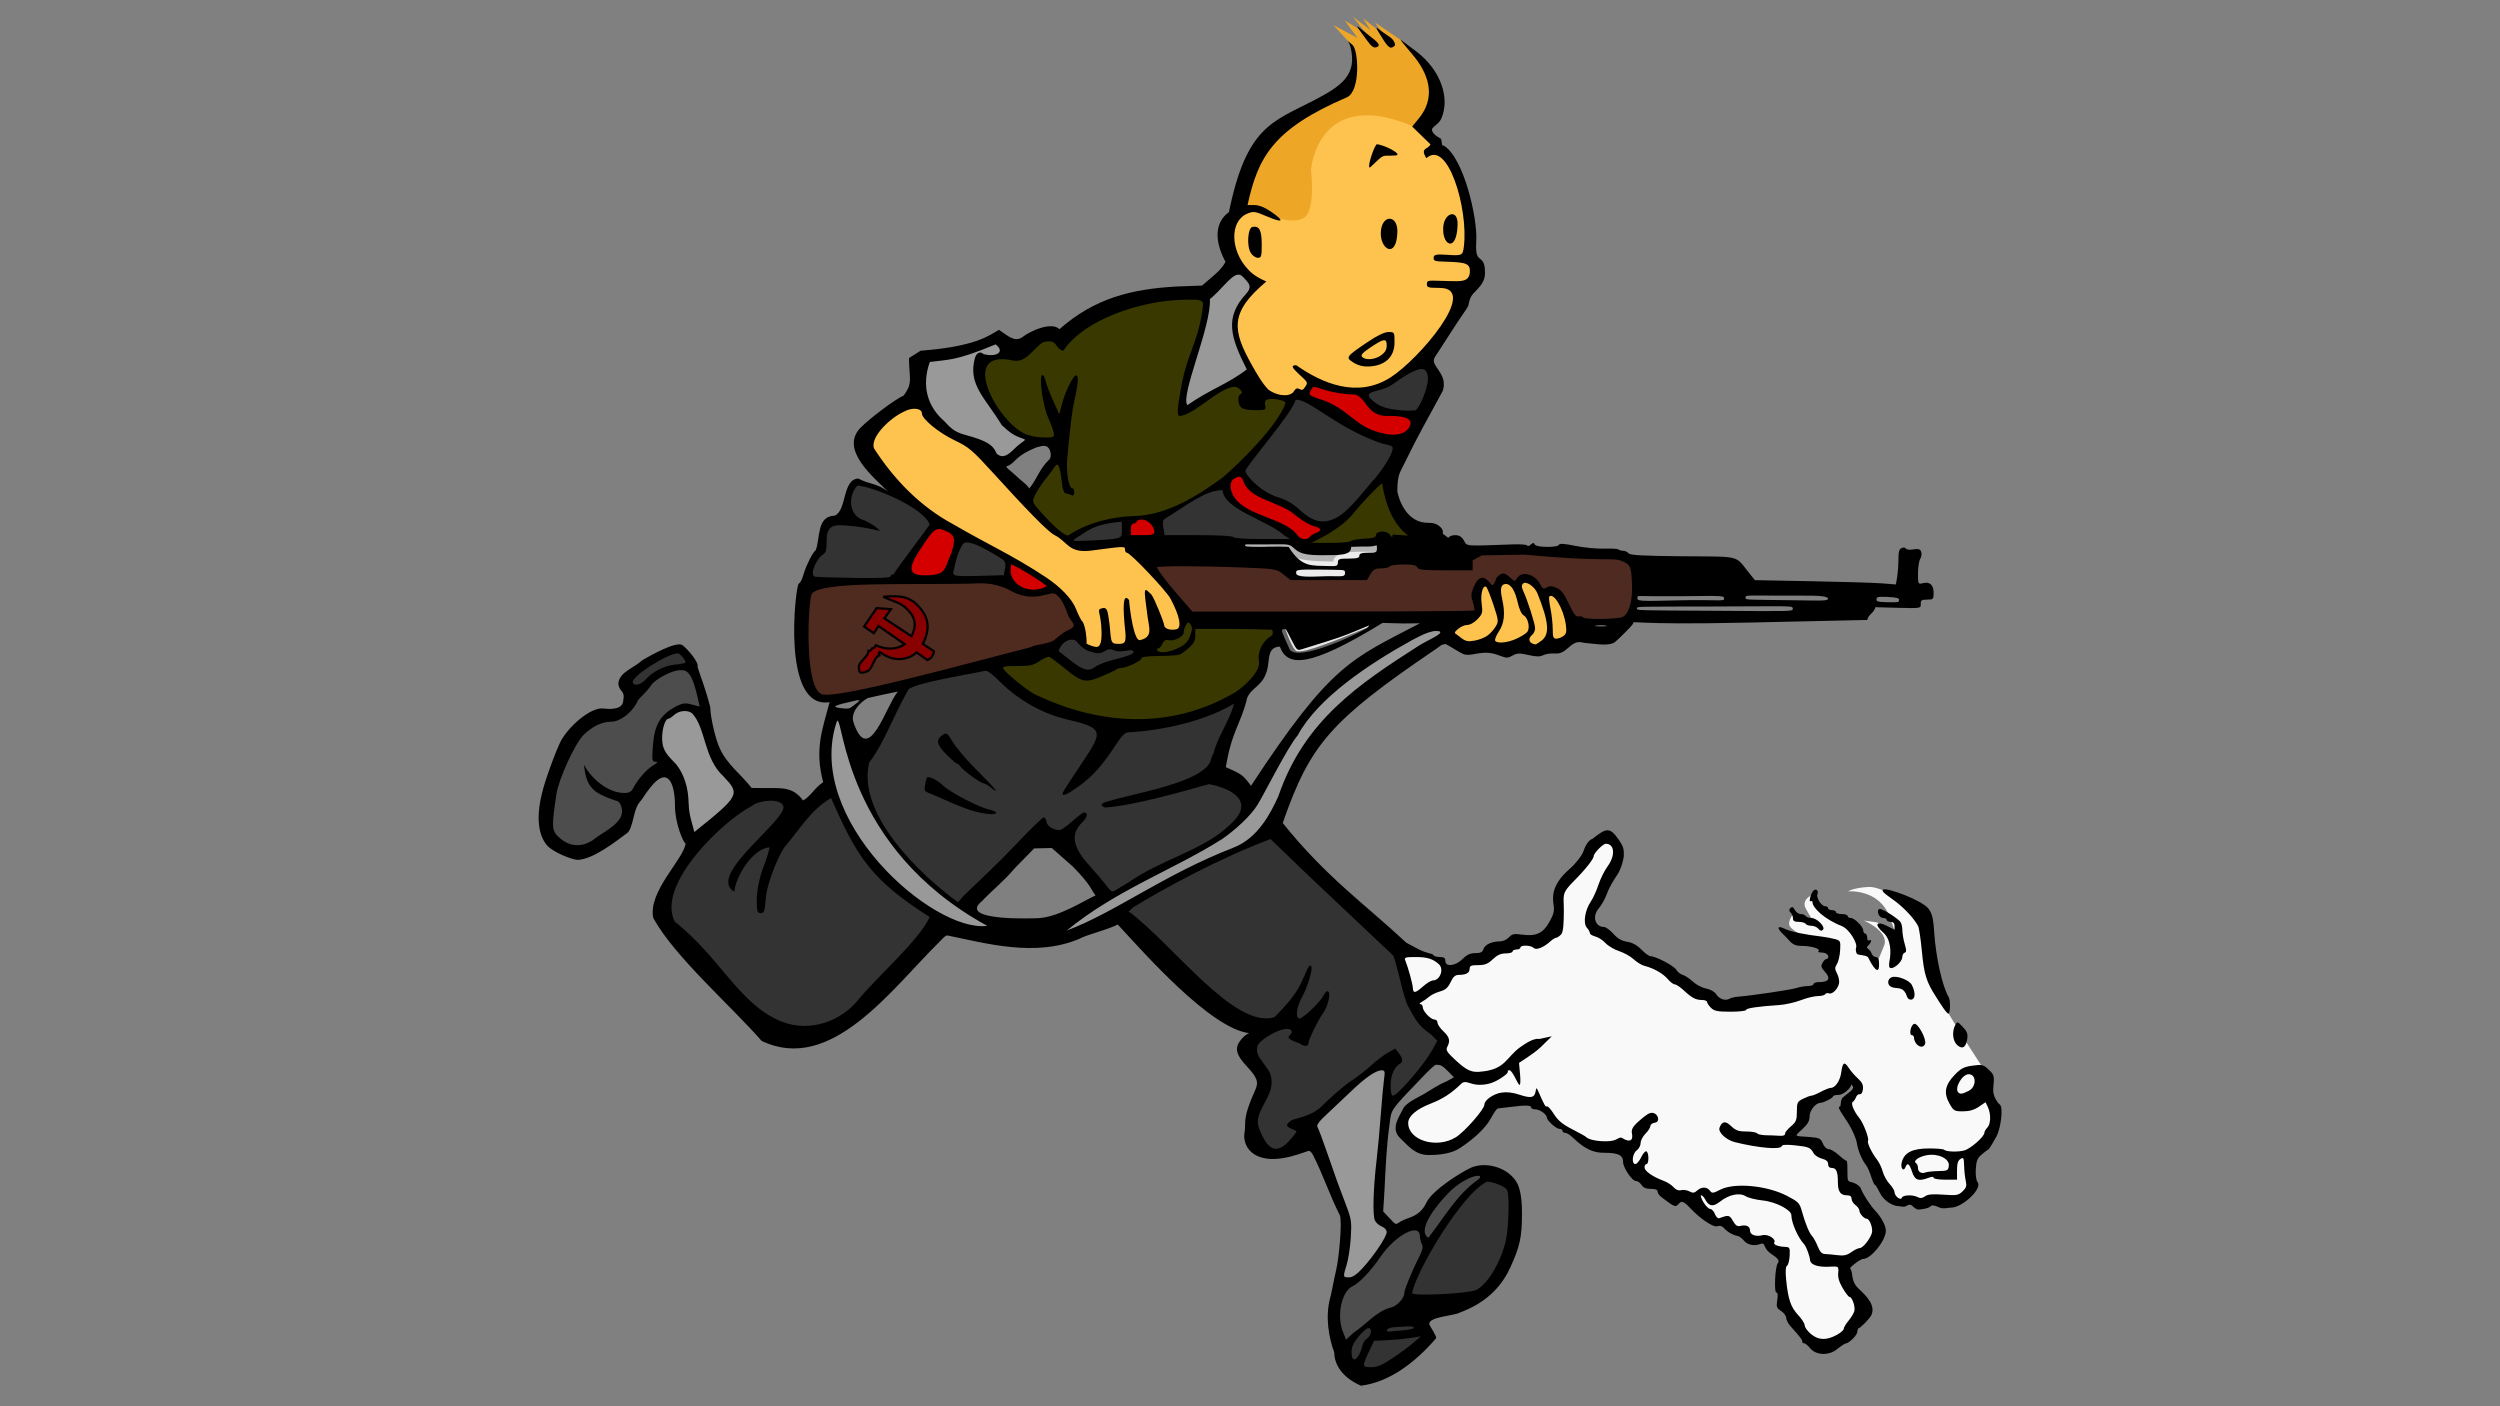 <?xml version="1.0" encoding="UTF-8" standalone="no"?>
<svg
   xmlns:dc="http://purl.org/dc/elements/1.1/"
   xmlns:cc="http://creativecommons.org/ns#"
   xmlns:rdf="http://www.w3.org/1999/02/22-rdf-syntax-ns#"
   xmlns:svg="http://www.w3.org/2000/svg"
   xmlns="http://www.w3.org/2000/svg"
   xmlns:sodipodi="http://sodipodi.sourceforge.net/DTD/sodipodi-0.dtd"
   xmlns:inkscape="http://www.inkscape.org/namespaces/inkscape"
   version="1.1"
   id="svg1317"
   width="1280"
   height="720"
   viewBox="0 0 1280 720"
   sodipodi:docname="tintinsks.svg"
   inkscape:version="1.0 (4035a4fb49, 2020-05-01)">
  <rect x="0" y="0" width="1280" height="720" fill="#808080" stroke="none"/>
  <defs
     id="defs1321" />
  <sodipodi:namedview
     inkscape:document-rotation="0"
     pagecolor="#ffffff"
     bordercolor="#666666"
     borderopacity="1"
     objecttolerance="10"
     gridtolerance="10"
     guidetolerance="10"
     inkscape:pageopacity="0"
     inkscape:pageshadow="2"
     inkscape:window-width="1898"
     inkscape:window-height="1036"
     id="namedview1319"
     showgrid="false"
     inkscape:zoom="0.9902875"
     inkscape:cx="580.33245"
     inkscape:cy="379.55073"
     inkscape:window-x="10"
     inkscape:window-y="10"
     inkscape:window-maximized="0"
     inkscape:current-layer="g1325" />
  <g
     style="display:inline"
     inkscape:groupmode="layer"
     id="layer3"
     inkscape:label="Image 1">
    <path
       style="fill:#fec24e;fill-opacity:1;stroke-width:0"
       d="m 637.228,182.888 -5.199,-11.124 0.271,-8.472 4.013,-8.987 6.869,-7.42 -2.481,-4.558 -12.345,-16.737 2.735,-12.747 6.671,-6.09 7.765,0.78 8.053,3.422 12.769,-6.655 1.702,-29.813 13.497,-14.209 25.006,-6.754 23.991,13.636 5.372,9.279 7.423,7.606 7.891,21.676 0.361,14.155 -0.82,11.35 4.538,6.789 -2.676,6.929 -5.46,4.798 -11.487,25.408 -10.919,10.557 -14.835,10.174 -15.963,6.12 -19.615,-5.918 -7.79,4.472 -5.289,2.309 -8.213,0.767 c 0,0 -6.611,-3.912 -6.834,-4.098 -0.223,-0.186 -8.999,-16.643 -8.999,-16.643 z"
       id="path1672" />
    <path
       style="fill:#eea627;fill-opacity:1;stroke-width:0"
       d="m 650.934,110.619 c 0,0 14.359,5.616 18.361,-0.855 4.002,-6.471 1.91,-22.689 1.91,-22.689 0,0 3.066,-43.377 52.71,-22.259 23.035,-26.273 -6.182,-43.968 -6.182,-43.968 l -13.742,-9.316 3.917,5.728 -9.968,-7.855 3.726,5.974 -8.914,-6.746 6.499,8.262 -10.703,-6.312 6.503,8.828 -12.31,-6.507 9.836,10.711 1.214,11.718 -3.844,8.16 -8.61,7.429 -13.635,8.213 -17.632,13.829 -8.293,13.932 -3.348,10.961 -0.667,8.897 7.765,0.78 z"
       id="path1670"
       sodipodi:nodetypes="csccccccccccccccccccccccc" />
    <path
       style="fill:#4e2a20;fill-opacity:1;stroke-width:0"
       d="m 588.98,289.413 21.844,-3.063 45.374,2.474 6.074,6.614 32.192,0.373 9.925,-8.863 29.579,-0.101 15.222,-1.734 4.809,-3.259 69.957,1.085 10.481,3.211 3.366,16.141 -3.87,14.081 -20.196,3.025 -8.742,-2.248 -7.973,-13.976 -7.163,-0.152 -8.509,-7.186 -5.245,2.945 -6.242,-0.82 -5.341,4.523 -4.731,-3.58 -4.027,3.736 1.063,10.592 -3.591,3.976 -52.207,0.026 -48.069,0.629 -45.862,-3.398 z"
       id="path1740" />
    <path
       style="fill:#fec24e;fill-opacity:1;stroke-width:0"
       d="m 470.654,205.424 -19.816,11.597 -5.208,9.757 1.821,5.932 10.55,14.61 16.055,15.024 20.756,11.439 10.252,5.816 12.758,9.305 20.312,9.977 10.183,10.3 5.549,14.513 0.247,5.28 4.172,3.54 5.306,-0.283 4.328,-1.042 10.123,-0.258 11.995,-1.083 7.831,-5.36 5.263,-1.119 3.72,-5.695 -3.098,-7.383 -9.669,-13.693 -9.81,-11.525 -7.027,-9.209 -19.314,3.237 -9.241,-1.689 -18.579,-15.245 -30.027,-35.004 -15.107,-6.234 z"
       id="path1674" />
    <path
       style="fill:#fec24e;fill-opacity:1;stroke-width:0"
       d="m 742.851,325.092 8.517,5.329 10.381,-1.747 7.736,1.832 11.897,-2.429 4.292,2.974 15.327,-3.589 5.682,-5.897 -9.661,-18.394 -7.163,-0.152 -8.509,-7.186 -5.245,2.945 c 0,0 -4.716,-2.002 -5.268,-1.957 -0.552,0.044 -4.148,4.211 -4.148,4.211 l -2.314,-1.005 -4.583,-1.127 -3.968,7.102 c 0,0 -0.617,9.16 -2.085,10.049 -1.468,0.89 -10.89,9.04 -10.89,9.04 z"
       id="path1676" />
    <path
       style="fill:#d40000;fill-opacity:1;stroke-width:0"
       d="m 667.355,202.724 6.998,-6.642 23.74,5.897 8.034,7.435 19.19,3.559 -5.342,12.916 -17.872,-2.644 z"
       id="path1678" />
    <path
       style="fill:#d40000;fill-opacity:1;stroke-width:0"
       d="m 630.659,256.028 12.359,8.987 15.082,6.374 6.211,5.497 7.189,1.026 8.627,-7.391 -16.122,-7.531 -14.376,-9.211 -15.033,-12.311 -7.319,5.326 z"
       id="path1680" />
    <path
       style="fill:#d40000;fill-opacity:1;stroke-width:0"
       d="m 577.247,275.864 0.288,-10.327 14.322,-0.516 0.652,10.07 z"
       id="path1682" />
    <path
       style="fill:#d40000;fill-opacity:1;stroke-width:0"
       d="m 517.013,286.562 -1.473,10.603 9.545,5.952 13.778,-1.041 -0.729,-3.195 -11.11,-6.463 z"
       id="path1684" />
    <path
       style="fill:#d40000;fill-opacity:1;stroke-width:0"
       d="m 478.519,267.002 -16.467,27.937 10.79,1.909 11.531,-0.73 7.542,-23.559 z"
       id="path1686" />
    <path
       style="fill:#333333;fill-opacity:1;stroke-width:0"
       d="m 436.928,246.916 -6.105,17.971 -9.989,5.211 -2.439,13.198 -5.722,16.618 48.585,-2.518 17.027,-32.076 -12.442,-8.937 -14.261,-6.21 z"
       id="path1690" />
    <path
       style="fill:#333333;fill-opacity:1;stroke-width:0"
       d="m 491.914,272.559 -7.542,23.559 31.168,1.047 1.435,-12.648 z"
       id="path1694" />
    <path
       style="fill:#333333;fill-opacity:1;stroke-width:0"
       d="m 547.33,276.162 3.787,3.576 25.237,-2.568 -0.417,-11.944 -11.554,2.03 -10.665,4.319 z"
       id="path1696" />
    <path
       style="fill:#333333;fill-opacity:1;stroke-width:0"
       d="m 594.07,275.518 -2.215,-10.498 17.489,-8.816 18.564,-10.755 0.592,8.959 7.117,5.795 18.226,9.422 10.468,7.26 -2.907,1.347 -5.898,-1.772 z"
       id="path1698" />
    <path
       style="fill:#333333;fill-opacity:1;stroke-width:0"
       d="m 645.001,252.794 19.005,10.196 16.122,7.531 23.296,-19.982 13.095,-23.477 -27.755,-11.55 -26.965,-13.94 -5.839,13.3 -21.363,26.596 7.562,8.892 z"
       id="path1700" />
    <path
       style="fill:#333333;fill-opacity:1;stroke-width:0"
       d="m 698.093,201.979 8.837,8.687 18.495,0.771 6.844,-12.346 -0.708,-15.696 -18.99,11.139 z"
       id="path1702" />
    <path
       style="fill:#383800;fill-opacity:1;stroke-width:0"
       d="m 510.732,210.321 7.965,10.571 13.925,5.069 9.541,0.305 -5.268,12.524 -10.757,17.469 6.151,8.546 15.041,11.358 4.611,-4.067 10.871,-3.957 14.722,-2.602 14.322,-0.516 15.701,-7.178 20.352,-12.393 16.833,-17.063 15.955,-21.105 0.577,-4.419 -11.696,-0.996 -9.012,-7.788 -9.74,1.779 -24.64,14.457 c 0,0 -0.205,-7.439 -0.253,-8.159 -0.047,-0.72 3.434,-12.74 3.434,-12.74 l 8.476,-29.09 -0.911,-9.076 -22.879,2.056 -26.364,6.47 -21.981,14.928 -4.657,-0.314 -6.885,-1.391 -16.391,8.827 -10.845,1.867 -5.584,6.601 4.153,13.615 z"
       id="path1704" />
    <path
       style="fill:#383800;fill-opacity:1;stroke-width:0"
       d="m 669.793,276.811 19.321,-11.602 19.384,-21.361 1.719,9.922 2.966,10.214 9.867,7.708 7.599,1.683 -2.142,3.99 -12.719,-1.63 -8.626,-0.042 -14.235,2.123 -10.646,2.661 -13.208,-1.386 z"
       id="path1706" />
    <path
       style="fill:#383800;fill-opacity:1;stroke-width:0"
       d="m 533.405,335.499 -23.755,5.293 9.61,10.82 39.062,19.045 38.246,-0.565 17.975,-4.447 28.644,-15.956 4.784,-10.9 1.595,-9.309 4.649,-4.66 -1.252,-6.961 -44.402,-0.532 -1.71,0.345 -3.72,5.695 -9.745,2.958 -10.058,8.831 -12.664,5.874 -14.333,4.424 -20.046,-10.987 z"
       id="path1708" />
    <path
       style="fill:#333333;fill-opacity:1;stroke-width:0"
       d="m 538.047,332.485 18.283,12.971 25.478,-8.848 2.22,-4.094 -9.781,-1.381 -13.967,1.271 -8.216,-5.196 -5.054,-2.141 z"
       id="path1710" />
    <path
       style="fill:#666666;fill-opacity:1;stroke-width:0"
       d="m 653.287,322.484 7.532,13.575 7.555,0.635 17.199,-7.006 16.742,-8.666 -1.284,-3.79 -35.787,9.858 -7.571,-10.314 z"
       id="path1712" />
    <path
       style="fill:#ececec;fill-opacity:1;stroke-width:0"
       d="m 660.48,288.837 -1.304,-7.097 17.028,2.52 24.133,-4.434 8.254,2.354 -10.37,8.515 -10.517,4.646 -25.431,0.098 z"
       id="path1716" />
    <path
       style="fill:#b3b3b3;fill-opacity:1;stroke-width:0"
       d="m 630.265,277.098 1.819,4.487 26.004,0.623 c 0,0 1.931,1.728 6.233,3.562 4.302,1.834 18.387,1.731 18.387,1.731 0,0 -0.979,-5.028 13.092,-5.006 l 14.071,0.022 -1.404,-5.998 -12.905,0.473 -7.191,2.745 -21.571,-0.33 -7.617,-2.206 z"
       id="path1714"
       sodipodi:nodetypes="cccscsccccccc" />
    <path
       style="fill:#999999;fill-opacity:1;stroke-width:0"
       d="m 428.557,369.072 -5.305,12.784 3.361,21.896 11.426,28.322 14.387,16.179 24.451,20.143 26.655,8.376 4.858,-2.37 -10.653,-6.279 -22.033,-16.231 -19.863,-20.992 -14.713,-28.47 -11.332,-34.339 z"
       id="path1718" />
    <path
       style="fill:#999999;fill-opacity:1;stroke-width:0"
       d="m 543.758,474.775 21.454,-14.638 34.645,-17.994 23.907,-13.482 14.938,-11.84 13.982,-26.772 9.175,-12.513 17.66,-21.133 18.653,-15.768 28.952,-17.741 13.555,-4.724 -1.364,6.448 -12.081,6.386 -38.178,28.598 -11.575,12.174 -9.926,12.384 -10.374,19.905 -6.928,17.48 -13.423,12.752 -10.394,3.963 -54.623,28.395 -27.692,11.306 z"
       id="path1720" />
    <path
       style="fill:#333333;fill-opacity:1;stroke-width:0"
       d="m 462.234,350.911 -11.415,29.341 -10.368,11.615 3.43,13.183 6.116,15.448 13.58,18.659 12.128,12.735 17.271,12.482 38.305,-38.34 15.324,4.902 21.861,27.878 23.113,-12.646 29.679,-15.446 18.396,-16.858 -15.959,-19.204 11.731,-40.027 -20.884,11.011 -39.269,6.305 -31.018,-6.42 -30.229,-16.857 -6.822,-9.14 z"
       id="path1722"
       sodipodi:nodetypes="cccccccccccccccccccccc" />
    <path
       sodipodi:nodetypes="ccccccccccccccccccccccccccccccc"
       style="fill:#333333;fill-opacity:1;stroke-width:0"
       d="m 577.891,466.656 13.015,13.706 26.837,24.405 20.091,18.6 7.16,7.305 -8.728,5.191 3.107,6.207 4.714,8.866 0.645,6.372 -1.989,7.229 -4.765,9.42 1.351,6.576 2.325,5.1 4.827,3.47 10.799,3.406 11.327,-4.677 1.885,-9.475 15.671,-17.184 27.268,-20.597 -3.39,16.839 1.777,8.995 25.709,-28.36 0.665,-7.919 -15.739,-16.951 -6.079,-24.567 -18.896,-16.856 -48.382,-46.125 -11.362,7.283 -44.492,21.223 -15.895,10.712 z"
       id="path1724" />
    <path
       style="fill:#333333;fill-opacity:1;stroke-width:0"
       d="m 340.454,466.627 9.767,-25.987 15.921,-19.682 17.409,-13.122 11.716,-2.617 9.644,5.768 3.187,6.478 18.323,-10.842 4.62,8.6 12.126,22.568 14.769,14.994 23.447,17.756 -16.572,19.374 -34.914,33.461 -26.55,5.594 -13.103,-6.998 z"
       id="path1726" />
    <path
       style="fill:#4d4d4d;fill-opacity:1;stroke-width:0"
       d="m 686.578,686.213 -3.253,-18.9 4.979,-10.793 6.245,-2.08 20.162,-23.609 13.15,-4.103 10.683,-14.894 10.275,-8.691 9.637,-3.011 2.214,2.271 -4.456,4.395 -13.457,13.624 -9.77,16.762 c 0,0 -10.577,18.306 -10.96,18.816 -0.383,0.51 -3.397,11.77 -3.397,11.77 l -9.892,6.921 -9.254,4.256 -9.888,8.876 z"
       id="path1728" />
    <path
       style="fill:#333333;fill-opacity:1;stroke-width:0"
       d="m 689.772,691.368 -0.176,-3.544 16.856,-14.545 15.807,-6.438 -0.79,-8.121 15.544,-30.017 19.553,-24.597 7.683,-1.021 9.599,4.82 0.439,26.436 -7.114,17.5 -11.674,12.049 -25.299,9.545 -1.412,8.301 -1.318,2.491 -0.85,2.45 -10.466,8.885 -9.084,5.17 -8.832,1.781 -8.679,-5.893 z"
       id="path1730" />
    <path
       style="fill:#4d4d4d;fill-opacity:1;stroke-width:0"
       d="m 282.132,421.812 2.082,-20.438 11.881,-26.28 9.851,-6.899 11.378,-2.422 7.882,-9.733 9.523,-9.125 13.73,-6.607 7.032,0.803 4.701,21.653 -2.928,1.1 -6.324,-1.024 -6.077,1.932 -5.976,3.471 -2.271,14.217 2.099,10.212 -8.689,3.4 -5.111,11.09 -3.942,7.084 -3.327,8.442 -14.106,9.365 -8.013,3.534 -13.531,-7.632 z"
       id="path1734" />
    <path
       style="fill:#333333;fill-opacity:1;stroke-width:0"
       d="m 323.716,351.253 -0.313,-4.916 18.667,-13.024 6.957,0.679 4.805,6.542 -13.559,2.571 -13.542,9.753 -2.68,-1.243 z"
       id="path1736" />
    <path
       style="fill:#4f2a1f;fill-opacity:1;stroke-width:0"
       d="m 412.399,339.168 0.275,-39.254 10.162,-0.949 89.076,-2.691 8.981,6.256 17.97,-0.455 v 0 l 9.454,7.105 5.549,14.513 -10.231,3.853 -7.35,6.922 -29.079,5.064 -36.333,8.987 -46.119,10.969 -8.755,-4.218 z"
       id="path1738" />
    <path
       style="fill:#999999;fill-opacity:1;stroke-width:0"
       d="m 606.185,210.314 -0.121,-10.076 10.974,-37.192 1.138,-10.433 14.744,-15.199 8.88,7.802 -0.952,4.882 -8.171,10.744 -0.649,10.922 5.093,10.685 4.595,9.17 -8.526,3.482 z"
       id="path2303" />
    <path
       style="fill:#999999;fill-opacity:1;stroke-width:0"
       d="m 505.912,233.918 -20.935,-12.99 -12.719,-16.048 -0.857,-23.771 13.585,-0.871 26.365,-8.647 3.592,2.404 1.601,5.585 -14.378,4.032 c 0,0 -1.228,10.071 -1.02,10.845 0.208,0.774 5.351,10.169 5.351,10.169 l 4.544,8.397 c 0,0 6.158,5.736 6.749,6.114 0.59,0.378 8.454,5.1 8.454,5.1 l 0.658,3.493 -9.506,6.635 z"
       id="path2305" />
    <path
       style="fill:#999999;fill-opacity:1;stroke-width:0"
       d="m 670.493,578.356 6.482,8.694 11.159,31.635 1.851,8.137 -0.214,11.154 -1.623,10.791 c 0,0 -2.399,7.183 -1.852,7.294 0.547,0.111 9.069,-1.13 9.069,-1.13 l 17.087,-23.201 -1.259,-5.199 -4.468,-3.565 -2.178,-5.402 1.187,-5.713 3.942,-43.723 1.015,-14.299 -0.048,-9.432 -7.601,2.024 z"
       id="path2307" />
    <path
       style="fill:#999999;fill-opacity:1;stroke-width:0"
       d="m 337.165,384.859 9.465,11.829 5.584,25.385 1.66,9.853 24.615,-24.867 -4.2,-9.374 -8.014,-10.311 -9.014,-23.511 -6.324,-1.024 -9.49,4.559 -4.095,8.162 z"
       id="path2309" />
    <path
       style="fill:#f9f9f9;fill-opacity:1;stroke-width:0"
       d="m 737.528,538.05 12.431,11.296 -0.146,2.871 -11.468,7.918 -15.241,8.062 -3.672,6.698 1.392,4.198 5.909,5.512 13.777,2.166 9.32,-5.541 13.916,-16.933 1.876,-2.257 16.241,0.448 7.92,4.381 6.089,4.743 6.155,7.161 10.946,5.155 15.416,3.082 5.906,1.106 0.204,6.469 6.716,6.188 11.582,6.427 7.221,3.541 9.413,3.951 7.86,9.039 5.943,2.454 4.612,1.307 10.809,7.088 8.178,-0.532 0.545,3.83 7.176,3.982 -1.674,11.433 2.244,14.293 7.802,12.576 7.678,8.357 15.534,-6.049 0.707,-5.101 5.019,-7.372 -5.789,-11.361 -3.879,-13.454 16.15,-8.369 2.459,-6.845 -1.996,-7.165 -10.452,-12.141 -5.057,-4.141 -1.106,-10.265 -8.659,-5.166 -5.036,-4.586 -11.916,-3.506 -0.335,-1.95 5.842,-10.743 3.891,-7.159 16.136,-6.083 3.64,-6.237 4.337,3.956 1.191,4.202 -5.569,5.057 7.693,16.041 3.702,12.768 6.863,11.604 5.966,10.646 5.549,-0.617 4.997,-0.825 1.423,1.789 8.411,-2.477 12.254,0.755 7.663,-7.283 -2.358,-14.836 7.851,-7.361 4.196,-8.079 0.017,-10.32 -0.752,-4.823 -0.045,-8.27 c 0,0 -22.177,-33.54 -26.475,-42.909 -4.298,-9.368 -8.16,-29.494 -8.16,-29.494 l -1.84,-13.942 c 0,0 -18.002,-12.671 -25.813,-12.299 -7.811,0.372 -10.67,2.26 -10.67,2.26 0,0 15.965,-1.468 21.323,13.123 5.358,14.591 5.108,14.46 5.108,14.46 0,0 -6.386,-11.078 -12.394,-11.818 -6.008,-0.74 -5.996,-0.859 -5.996,-0.859 0,0 13.414,5.605 10.365,13.032 -3.048,7.427 -3.048,7.427 -3.048,7.427 l -2.437,0.29 c 0,0 -2.906,-9.888 -9.099,-15.681 -6.193,-5.793 -12.301,-5.335 -16.771,-10.983 -4.47,-5.647 -4.523,-7.568 -4.523,-7.568 0,0 -6.944,2.375 -4.113,7.469 2.83,5.094 3.115,5.182 3.115,5.182 0,0 -7.166,2.039 -9.659,-4.076 -2.492,-6.115 0.133,1.493 0.133,1.493 0,0 -3.5,4.247 -1.58,6.709 1.92,2.462 7.476,4.927 7.476,4.927 l 8.587,1.633 4.575,5.241 2.453,5.284 c 0,0 -3.394,1.818 -2.448,3.436 0.946,1.618 3.451,7.024 3.451,7.024 l -1.666,2.555 -9.826,4.778 -10.872,1.549 -32.442,5.186 -8.949,-1.688 -5.392,-4.605 -10.151,-4.212 -12.193,-9.418 -10.638,-4.832 -11.524,-6.507 -13.375,-10.222 0.123,-5.43 6.397,-17.397 6.43,-10.78 1.57,-7.505 -6.517,-4.017 -5.883,5.726 -18.409,21.419 -1.291,16.973 -10.084,6.773 -9.343,0.066 -21.19,9.235 -6.773,2.102 -4.083,3.385 -5.542,-0.419 -5.759,-4.844 -16.951,-1.375 5.3,19.69 3.43,11.607 13.252,13.175 z"
       id="path2311" />
    <path
       style="fill:#e6e6e6;fill-opacity:1;stroke-width:0"
       d="m 657.873,321.562 c 0,0 3.861,11.228 6.026,11.841 2.165,0.613 8.666,-0.319 41.955,-14.567 9.987,-5.489 -22.045,-2.614 -47.981,2.726 z"
       id="path2334"
       sodipodi:nodetypes="cscc" />
    <path
       d="m 452.184,305.541 c 9.66,-0.86 12.249,0.467 15.615,2.541 7.535,6.506 9.124,12.906 4.684,21.589 1.899,1.25 3.786,2.519 5.689,3.764 -0.058,0.839 -0.607,2.286 -1.158,2.951 -0.456,0.58 -1.482,1.26 -2.139,1.566 -1.878,-1.32 -3.763,-2.63 -5.642,-3.949 -1.689,1.709 -3.535,2.552 -5.861,3.112 -2.931,0.705 -6.071,0.327 -8.812,-0.897 -1.474,-0.641 -2.854,-1.482 -4.154,-2.425 -0.149,0.217 -0.318,0.419 -0.495,0.614 0.126,0.377 0.257,0.752 0.385,1.128 -0.399,0.102 -0.783,0.279 -1.078,0.572 -0.918,0.867 -1.444,2.037 -1.999,3.148 -0.689,1.375 -1.258,2.863 -2.377,3.959 -0.684,0.632 -3.837,1.682 -4.471,0.967 -0.652,-0.696 -0.847,-2.889 -0.445,-3.688 0.937,-2.182 3.118,-3.461 4.239,-5.522 0.289,-0.551 0.469,-1.16 0.497,-1.783 0.379,-0.049 0.758,-0.097 1.138,-0.146 0.255,-0.383 0.511,-0.766 0.765,-1.15 0.351,-0.077 0.717,-0.11 1.052,-0.245 0.301,-0.391 0.514,-0.841 0.773,-1.26 5.278,2.385 10.78,2.282 14.843,-0.567 -6.039,-4.203 -7.423,-5.109 -13.457,-9.32 -0.896,1.405 -1.415,2.332 -2.331,3.725 -1.673,-1.153 -3.356,-2.289 -5.034,-3.433 2.13,-3.161 4.295,-6.298 6.442,-9.447 2.42,0.179 4.84,0.37 7.261,0.541 -1.295,1.733 -1.997,2.993 -3.299,4.721 6.242,4.121 7.656,5.057 13.905,9.169 2.123,-4.645 2.243,-7.402 -0.016,-11.299 -4.892,-6.179 -6.909,-5.491 -14.519,-8.935 z"
       fill="#ffd600"
       id="path941"
       style="fill:#880000;fill-opacity:1;stroke:#000000;stroke-width:1.134;stroke-miterlimit:4;stroke-dasharray:none"
       sodipodi:nodetypes="ccccccccccccccccccccccccccccccccc" />
  </g>
  <g
     style="display:inline"
     inkscape:groupmode="layer"
     inkscape:label="Image"
     id="g1325">
    <path
       style="fill:#000000"
       d="m 683.143,692.43 c -2.706,-7.235 -4.804,-18.207 -2.026,-28.187 0.528,-1.689 1.591,-7.897 3.066,-14.366 1.304,-5.494 3.122,-24.071 1.834,-27.639 -5.166,-10.104 -8.762,-21.176 -13.673,-30.693 -1.503,-2.886 -2.415,-2.288 -2.965,-2.107 -0.55,0.18 -1.978,0.687 -5.03,1.698 -21.466,6.949 -28.416,-3.482 -27.168,-11.137 0.949,-5.819 -1.338,-6.823 5.449,-21.776 1.919,-4.227 1.132,-6.493 -4.249,-12.246 -5.709,-6.104 -6.435,-9.575 -2.883,-13.796 1.473,-1.75 3.391,-3.182 4.263,-3.182 -20.045,-2.217 -54.46,-41.685 -67.516,-55.673 -0.68,0.52 -4.387,1.971 -8.237,3.225 -3.85,1.253 -9.18,2.872 -10.937,3.935 -22.778,9.894 -48.623,2.384 -68,-1.538 -0.682,0 -1.117,0.118 -4.091,3.28 -24.512,24.124 -55.466,67.879 -91.051,50.682 -15.665,-17.947 -44.695,-43.191 -55.453,-62.9 -2.949,-13.436 15.811,-30.393 16.543,-38.181 -1.26,-0.433 -5.4,-10.399 -5.425,-19.014 -0.053,-12.788 -4.021,-20.485 -12.578,-9.695 -3.33,4.199 -3.742,5.606 -5.698,7.824 -2.907,3.298 -3.138,12.593 -5.955,15.371 -6.655,4.967 -17.707,13.616 -25.537,13.942 -2.729,0 -12.729,-3.87 -15.775,-7.469 -3.493,-4.126 -7.219,-13.283 -0.669,-33.25 2.137,-6.516 5.062,-14.331 7.175,-18.952 3.559,-7.892 16.072,-19.132 22.808,-17.785 5.203,0.5 9.721,-0.12 9.76,-4.491 1.009,-4.962 -2.231,-3.944 -2.546,-8.451 0.738,-5.901 7.428,-7.444 12.249,-11.819 4.572,-2.667 17.035,-9.647 20.426,-7.821 2.815,1.972 8.807,9.176 7.874,11.183 1.772,5.82 3.69,9.786 6.53,20.743 0.002,5.025 2.89,16.997 4.71,20.644 3.633,8.438 10.727,13.328 16.468,20.632 l 6.827,0.078 c 9.011,-0.073 14.427,-0.535 19.519,6.355 4.167,-2.359 5.915,-6.645 10.279,-9.349 -4.519,-17.079 -0.409,-26.938 3.288,-41.017 -24.971,4.158 -17.426,-59.604 -15.84,-60.597 1.505,-0.943 2.281,-4.25 2.775,-5.769 1.49,-4.58 4.706,-10.723 6.004,-11.469 2.364,-6.626 0.407,-17.319 9.65,-17.655 6.271,-2.496 3.826,-18.559 12.078,-19 6.2,3.261 9.709,2.285 15.309,6.794 -7.151,-7.249 -24.981,-21.505 -14.22,-32.715 4.398,-4.582 18.113,-14.961 22.07,-16.465 5.081,-6.624 2.817,-8.962 2.817,-19.289 l 5.931,-3.76 c 28.178,-2.147 34.942,-7.697 40.137,-10.703 4.288,2.903 7.946,6.373 11.687,3.942 4.771,-3.728 15.412,-8.188 19.269,-4.259 18.138,-16.009 37.153,-20.573 59.865,-21.848 l 13.188,-0.487 6.744,-5.839 c 3.683,-3.189 5.073,-5.954 5.219,-6.334 -5.635,-10.546 -5.688,-20.023 1.776,-25.448 8.949,-43.85 22.313,-46.199 43.507,-57.206 C 686.922,44.005 695.048,38.415 691.448,24 c -0.364,-1.459 -1.288,-2.974 -1.288,-2.974 0,0 1.278,1.078 2.321,1.974 3.091,2.653 4.161,23.391 -2.731,26.762 C 651.494,66.151 644.091,80.697 638.737,105 h 3.518 c 2.318,0 5.157,1.109 8.32,3.25 7.26,4.914 6.583,6.154 -1.484,2.721 -6.652,-2.831 -7.271,-2.923 -10.513,-1.568 -9.055,3.783 -8.775,18.917 0.53,28.643 2.663,2.872 5.765,4.57 9.257,6.078 -18.826,15.842 -17.486,24.812 -7.413,42.76 2.525,4.498 5.26,9.357 8.503,12.662 3.377,2.43 9.228,4.194 12.545,1.455 0.416,-0.36 1.288,-2.705 2.791,-2.023 2.087,0.947 2.217,0.922 3.589,-1.118 1.4,-2.083 1.069,-2.265 -3.38,-6.359 -3.535,-3.253 -4.199,-4.517 -1.335,-4.517 13.592,9.517 31.433,16.964 48.263,6.268 14.592,-9.273 45.563,-45.65 25.392,-45.831 -5.923,-0.116 -6.7,-0.051 -6.762,-1.936 0.065,-2.351 0.856,-1.779 11.159,-1.572 6.262,0.126 10.345,0.534 10.851,-4.398 0.327,-4.741 -2.16,-5.168 -11.76,-5.514 -5.617,-0.203 -6.877,-0.112 -6.809,-2 0.064,-1.774 1.586,-1.869 6.831,-1.53 7.831,0.506 8.103,0.369 8.675,-4.293 C 751.874,106.866 741.217,71.055 730.316,81 c -3.429,-5.443 0.767,-4.301 2.096,-7.088 l -4.689,-4.558 -4.689,-4.558 3.425,-4.18 c 8.358,-10.269 5.738,-21.265 -2.131,-31.318 -9.327,-11.432 -10.219,-11.215 1.348,-2.535 11.889,9.256 16.897,23.447 12.248,33.997 -1.741,3.889 -6.295,4.16 -4.197,7.151 1.178,1.679 3.217,2.654 3.65,2.838 0.432,0.183 0.786,1.222 0.786,2.309 0,1.087 0.421,1.716 0.935,1.398 10.383,6.27 17.397,37.095 16.755,48.802 -0.488,8.178 0.847,8.248 2.554,9.793 1.393,1.261 1.915,3.076 1.915,6.657 0,4.392 -2.315,6.844 -5.861,10.461 -2.186,2.23 -2.347,5.188 -2.701,6.352 -0.354,1.164 -4.395,6.429 -9.924,15.215 -7.342,11.668 -8.035,11.486 -7.66,13.551 0.606,3.335 6.972,7.414 4.507,14.838 -9.049,16.876 -11.327,20.131 -20.622,39.12 -1.259,2.628 -2.638,4.189 -2.638,12.392 1.825,8.576 7.165,15.968 15.305,16.023 3.493,0 5.114,0.568 7,2.455 1.35,1.35 0.984,2.685 0.984,3.297 1.186,0.398 2.828,2.417 3.034,1.839 0.231,-0.688 1.708,-1.25 3.281,-1.25 2.061,0 3.315,0.77 4.487,2.754 1.793,3.035 -0.242,2.877 25.236,1.966 3.987,-0.143 7.25,0.142 7.25,0.633 0,0.491 0.748,0.274 1.663,-0.481 1.296,-1.07 1.755,-1.097 2.083,-0.122 0.531,1.579 11.928,1.729 12.449,0.164 0.251,-0.752 2.81,-0.581 8.328,0.559 4.381,0.905 11.009,1.547 14.728,1.426 3.719,-0.121 7.059,0.078 7.422,0.441 0.363,0.363 1.43,0.66 2.371,0.66 0.941,0 2.193,0.581 2.782,1.291 0.817,0.985 7.422,1.344 27.872,1.515 30.152,0.252 26.422,-0.686 33.801,8.502 l 3,3.735 29,0.536 c 15.95,0.295 32.195,0.791 36.099,1.102 l 7.099,0.566 0.64,-3.874 c 0.352,-2.13 0.645,-6.188 0.651,-9.017 0.008,-3.947 0.413,-5.297 1.742,-5.807 0.952,-0.365 1.879,-0.221 2.059,0.321 0.181,0.542 1.869,0.735 3.751,0.429 2.673,-0.434 3.571,-0.17 4.099,1.205 0.372,0.968 0.155,2.595 -0.482,3.614 -0.637,1.02 -1.158,4.384 -1.158,7.476 0,5.553 0.032,5.614 2.596,4.971 3.478,-0.873 5.404,0.93 5.404,5.057 0,3.16 -0.214,3.378 -3.329,3.378 -2.81,0 -3.317,0.351 -3.25,2.25 0.079,2.226 -0.044,2.247 -11.607,1.945 l -11.686,-0.305 c -0.209,2.537 -3.864,3.982 -4.073,6.519 l -60.74,1.349 c -62.812,1.395 -58.607,-1.404 -59.217,0.521 -0.343,1.082 -7.772,8.299 -9.189,9.414 -3.142,2.472 -11.152,0.752 -14.865,0.558 -2.606,-0.136 -4.32,-1.874 -8.615,2.006 -3.172,2.866 -4.62,3.497 -7.621,3.324 -2.038,-0.117 -4.633,0.286 -5.767,0.896 -1.526,0.822 -3.474,0.792 -7.5,-0.114 -4.616,-1.039 -5.847,-0.993 -8.137,0.304 -2.29,1.297 -3.198,1.331 -6,0.225 -4.756,-1.878 -7.653,-2.111 -13.268,-1.067 -4.595,0.854 -5.329,0.698 -9.816,-2.092 -2.668,-1.658 -5.093,-3.015 -5.389,-3.015 -3.78,1.252 0.872,-1.241 -4.763,2.586 -54.116,36.749 -64.383,48.806 -78.429,89.073 22.281,27.839 42.646,41.973 63.265,61.304 2.442,1.213 3.073,1.71 6.289,3.33 4.67,2.352 7.288,2.232 7.509,2.895 0.201,0.602 1.677,1.094 3.281,1.094 2.25,0 2.917,0.457 2.917,2 0,3.229 5.206,2.64 8.846,-1 2.194,-2.194 3.943,-3 6.51,-3 2.664,0 3.667,-0.496 4.162,-2.057 0.732,-2.306 4.215,-3.943 8.392,-3.943 1.539,0 3.614,-0.922 4.648,-2.064 1.584,-1.751 2.591,-1.965 6.62,-1.411 7.251,0.997 10.83,-0.643 14.093,-6.458 2.286,-4.073 2.657,-5.66 2.115,-9.045 -0.876,-5.479 0.301,-11.171 8.279,-18.142 3.462,-3.025 6.287,-7.062 6.816,-8.437 0.529,-1.375 1.905,-5.987 5.046,-7.086 6.859,-5.428 8.683,-6.162 13.405,0.799 2.53,3.73 2.455,4.982 2.455,7.781 0,1.902 -1.464,7.137 -3.221,9.745 -1.63,2.42 -4.012,6.119 -5.218,9.419 -1.206,3.3 -3.127,6.54 -4.204,7.744 -3.948,4.41 -1.863,9.76 2.409,9.76 0.979,0 3.163,1.562 4.853,3.47 2.182,2.464 4.24,3.657 7.098,4.114 2.726,0.436 5.085,1.737 7.308,4.03 1.805,1.862 3.938,3.386 4.739,3.386 2.643,0 12.078,4.996 13.123,6.949 0.564,1.053 2.038,2.22 3.276,2.593 1.238,0.373 3.601,1.944 5.251,3.492 1.65,1.547 4.666,3.119 6.702,3.492 2.241,0.411 4.298,1.587 5.211,2.982 1.584,2.418 4.68,3.554 6.908,2.177 0.654,-0.404 2.583,-0.846 4.287,-0.982 7.216,-0.576 27.327,-3.574 29.997,-4.472 1.595,-0.536 4.182,-0.975 5.75,-0.975 1.568,0 2.851,-0.45 2.851,-1 0,-0.55 1.157,-1 2.571,-1 5.193,0 6.647,-1.716 2.973,-5.66 -1.626,-1.745 -1.82,-2.59 -0.965,-4.189 0.589,-1.101 1.506,-2.003 2.037,-2.003 0.531,0 0.965,-0.482 0.965,-1.071 0,-1.654 -2.027,-2.274 -3.962,-2.274 -0.956,0 -1.445,-0.293 -1.087,-0.652 1.321,-1.321 -3.865,-2.72 -9.115,-2.72 -4.667,0 -5.455,-2.723 -8.428,-5.429 -4.037,-3.673 -3.767,-5.342 0.517,-3.205 2.731,1.362 9.851,2.833 18.984,3.921 1.925,0.229 4.833,0.783 6.463,1.231 2.83,0.777 2.95,1.034 2.676,5.752 -0.157,2.716 -0.897,5.887 -1.643,7.046 -1.151,1.789 -1.132,2.541 0.127,4.968 0.816,1.573 1.234,3.855 0.928,5.072 -0.74,2.949 -3.487,5.591 -5.149,4.953 -0.736,-0.283 -1.605,-0.084 -1.93,0.442 -0.325,0.526 -2.027,0.957 -3.782,0.957 -1.755,2.8e-4 -5.666,0.95 -8.691,2.111 -3.025,1.161 -7.975,2.273 -11,2.471 -10.867,0.713 -17,1.619 -17,2.51 0,0.499 -3.6,0.907 -8,0.907 -6.667,0 -8.333,-0.333 -10,-2 -1.1,-1.1 -2,-2.45 -2,-3 0,-0.55 -1.155,-1 -2.566,-1 -3.199,0 -5.228,-1.071 -9.381,-4.95 C 860.258,505.373 858.201,504 857.483,504 c -0.718,0 -2.358,-1.247 -3.644,-2.772 -2.367,-2.804 -7.228,-5.548 -11.886,-6.709 -1.401,-0.349 -3.876,-1.86 -5.5,-3.357 -1.624,-1.497 -4.978,-3.376 -7.453,-4.175 -2.475,-0.799 -5.625,-2.666 -7,-4.149 -1.375,-1.483 -3.737,-3.002 -5.25,-3.376 -1.512,-0.374 -2.75,-1.158 -2.75,-1.743 0,-0.585 -0.69,-1.825 -1.533,-2.757 -2.002,-2.212 -1.009,-8.886 1.977,-13.285 1.192,-1.757 2.975,-5.666 3.962,-8.686 0.987,-3.02 3.099,-7.268 4.694,-9.439 4.081,-5.554 3.596,-11.553 -0.934,-11.553 -1.442,0 -6.163,4.817 -6.165,6.29 -0.002,1.469 -4.471,7.103 -10.05,12.671 -6.865,6.852 -5.191,7.08 -5.273,15.851 -0.049,5.221 -0.172,10.414 -1.412,11.653 -0.923,0.923 -2.076,1.679 -2.561,1.679 -0.486,0 -1.755,0.787 -2.821,1.75 -3.597,3.247 -7.353,4.735 -8.659,3.43 -1.434,-1.434 -6.78,-1.576 -6.78,-0.18 0,0.55 -0.9,1 -2,1 -1.1,0 -2,0.45 -2,1 0,0.55 -1.579,1 -3.509,1 -2.535,0 -4.381,0.833 -6.648,3 -2.504,2.393 -4.02,3 -7.491,3 -3.603,0 -4.352,0.326 -4.352,1.893 0,2.074 -1.853,3.107 -5.574,3.107 -1.8,0 -2.855,0.942 -4.168,3.72 -1.332,2.82 -2.641,3.97 -5.408,4.75 -2.007,0.566 -4.482,1.754 -5.5,2.64 -1.018,0.886 -2.75,2.109 -3.85,2.72 -1.1,0.61 -1.438,1.123 -0.75,1.14 0.688,0.017 1.25,0.72 1.25,1.564 0,1.99 4.031,6.321 6.022,6.321 0.843,0 1.533,0.719 1.533,1.599 0,0.879 1.35,2.86 3,4.401 3.16,2.952 3.65,4.917 1.996,8.007 -0.833,1.556 -0.223,2.61 3.581,6.184 6.453,6.065 8.879,7.155 14.276,6.415 11.804,-1.166 12.439,-7.22 19.217,-12.263 2.044,-1.387 6.977,-5.058 10.072,-4.388 l 6.37,-1.378 L 789,535.995 c -1.833,1.802 -5.246,4.244 -7.38,5.646 l -3.88,2.549 0.536,5.906 c 0.295,3.248 0.157,5.671 -0.306,5.385 -1.155,-0.714 -3.638,-7.749 -5.271,-7.493 -2.224,0.348 1.612,0.093 -3.386,3.466 -3.842,2.593 -6.936,3.968 -11.845,3.968 -5.074,0 -6.988,-2.844 -9.454,-0.434 -4.888,4.779 -9.291,7.636 -15.512,10.065 -7.392,2.887 -11.5,6.428 -11.5,9.911 0,9 14.66,13.363 24.443,7.273 C 749.923,579.45 760,567.938 760,565.608 c 0,-2.313 4.476,-5.501 8.665,-6.17 2.8,-0.448 5.806,-0.11 9.276,1.043 5.896,1.958 7.746,1.586 8.29,-1.669 0.368,-2.204 0.447,-2.173 1.702,0.689 2.845,6.485 3.395,7.415 4.125,6.964 0.416,-0.257 2.011,1.516 3.545,3.941 2.094,3.31 4.421,5.241 9.343,7.752 3.605,1.839 6.779,3.607 7.054,3.93 1.339,1.57 7.083,2.578 12.238,2.148 4.289,-0.358 4.691,-2.676 6.59,-1.432 3.188,2.089 5.481,1.366 4.779,-2.141 -0.446,-2.228 -0.038,-3.565 3.848,-6.955 3.235,-2.822 5.073,-4.156 6.69,-3.927 2.953,0.419 4.042,4.623 1.106,5.04 -1.238,0.176 -2.25,0.943 -2.25,1.705 0,0.762 -1.125,2.51 -2.5,3.885 -1.375,1.375 -2.5,3.546 -2.5,4.825 0,1.279 -0.9,2.973 -2,3.766 -2.264,1.632 -2.789,7 -0.685,7 0.723,0 2.077,-1.599 3.009,-3.553 0.932,-1.954 2.14,-3.278 2.685,-2.941 C 844.306,590.307 844.298,596 843,596 c -0.55,0 -0.997,0.787 -0.994,1.75 0.007,1.841 4.245,4.801 9.787,6.835 1.811,0.665 4.095,2.134 5.076,3.264 1.155,1.332 2.511,1.864 3.854,1.513 1.14,-0.298 3.056,-0.015 4.258,0.628 1.763,0.943 2.523,0.864 3.931,-0.41 2.244,-2.031 5.048,-2.017 6.547,0.033 1.073,1.468 1.551,1.423 5.32,-0.5 7.269,-3.709 23.816,-2.184 34.118,3.143 5.847,3.023 6.504,3.693 7.633,7.776 1.769,6.393 3.766,11.253 5.28,12.85 0.721,0.76 2.007,3.123 2.859,5.25 1.107,2.766 2.158,3.882 3.689,3.918 1.178,0.028 4.04,0.293 6.361,0.59 3.271,0.418 4.879,0.069 7.154,-1.551 1.614,-1.149 3.568,-2.09 4.342,-2.09 1.579,0 5.15,-4.427 6.174,-7.654 C 959.106,629.09 957.289,624 955.768,624 954.395,624 952,621.325 952,619.792 c 0,-0.743 -0.9,-1.999 -2,-2.792 -1.1,-0.793 -2,-2.242 -2,-3.221 C 948,612.589 947.238,612 945.7,612 942.328,612 941,610.13 941,605.382 941,599.875 940.211,598 937.893,598 936.676,598 936,597.296 936,596.029 c 0,-1.374 -0.96,-2.22 -3.168,-2.792 -1.742,-0.451 -3.655,-1.702 -4.25,-2.779 -1.621,-2.933 -2.448,-3.284 -9.504,-4.04 -4.515,-0.483 -6.601,-0.349 -6.865,0.444 -0.627,1.881 -11.779,0.923 -23.874,-2.049 -4.499,-1.106 -8.815,-5.129 -7.943,-7.403 0.799,-2.083 2.18,-4.425 5.67,-1.089 2.623,2.507 3.953,3 8.089,3 2.723,0 5.228,0.45 5.568,1 0.34,0.55 2.954,0.986 5.809,0.968 5.044,-0.031 8.467,1.079 8.467,-1.06 0,-0.578 1.35,-2.187 3,-3.575 2.595,-2.184 3,-3.197 3,-7.516 0,-4.601 0.247,-5.114 3.154,-6.565 1.734,-0.865 3.654,-1.573 4.265,-1.573 0.611,0 2.79,-0.9 4.843,-2 2.052,-1.1 4.338,-2 5.08,-2 2.319,0 4.805,-3.674 5.378,-7.947 0.697,-5.193 1.609,-5.741 3.824,-2.295 0.969,1.508 3.078,3.937 4.685,5.398 2.177,1.979 2.839,3.382 2.597,5.5 -0.19,1.656 -0.859,2.735 -1.603,2.584 -0.703,-0.143 -1.57,0.532 -1.927,1.5 -0.357,0.968 -1.111,2.068 -1.676,2.444 -1.111,0.741 0.539,4.769 3.407,8.315 2.06,2.547 5.084,10.513 4.406,11.609 -0.589,0.953 1.964,6.255 4.705,9.772 1.02,1.309 2.297,4.009 2.837,6 0.54,1.991 2.116,4.837 3.503,6.326 1.387,1.488 2.522,3.346 2.522,4.128 0,2.07 3.194,4.556 3.746,2.916 0.497,-1.478 5.622,-1.659 8.182,-0.289 1.254,0.671 2.366,0.539 3.684,-0.438 1.397,-1.035 3.838,-1.258 9.388,-0.857 6.796,0.491 7.72,0.332 9.845,-1.69 1.901,-1.808 2.21,-2.823 1.633,-5.354 -0.391,-1.717 -0.77,-5.195 -0.841,-7.727 -0.116,-4.125 -0.312,-4.491 -1.883,-3.509 -1.272,0.795 -1.754,2.401 -1.754,5.855 V 604 h -6 c -3.3,0 -6,-0.439 -6,-0.975 0,-0.634 -0.898,-0.634 -2.565,0 -5.14,1.954 -7.013,1.283 -8.435,-3.025 -1.404,-4.253 -2.411,-4.978 -3.386,-2.437 -0.991,2.582 -2.677,0.535 -1.949,-2.365 1.282,-5.108 5.393,-7.199 14.155,-7.199 3.766,0 7.138,0.291 7.493,0.646 1.067,1.067 6.971,1.29 10.372,0.392 3.248,-0.858 10.315,-7.076 10.315,-9.076 0,-0.608 0.675,-1.78 1.5,-2.605 1.803,-1.803 1.953,-6.999 0.303,-10.494 l -1.197,-2.536 -3.443,2.336 c -2.394,1.625 -4.867,2.336 -8.119,2.336 -4.426,0 -4.798,-0.217 -6.96,-4.063 -3.023,-5.379 -2.237,-9.508 2.799,-14.697 3.17,-3.266 4.735,-4.064 9.112,-4.645 4.889,-0.649 5.506,-0.491 8.237,2.102 2.857,2.712 2.931,3.018 2.308,9.462 -0.412,4.262 2.593,7.857 3.266,8.273 2.019,1.248 0.711,12.125 -1.712,16.58 -1.238,2.275 -3.539,6.259 -3.972,6.449 -0.433,0.19 -2.008,1.373 -3.5,2.63 -2.201,1.853 -2.771,3.265 -3.018,7.485 -0.174,2.962 0.199,5.809 0.867,6.614 2.81,3.385 -7.788,13.099 -13.474,13.099 -1.506,0 -4.114,0.866 -6.09,-0.076 -2.195,-1.047 -3.862,-1.339 -4.284,-0.75 -0.908,1.267 -5.113,1.826 -6.49,1.826 -0.597,0 -1.759,-0.674 -2.583,-1.498 -1.232,-1.232 -1.886,-1.277 -3.679,-0.255 -1.199,0.684 -3.047,-0.023 -3.872,0.005 -2.01,0.069 -7.214,-2.022 -9.566,-6.932 -1.051,-2.194 -2.176,-3.994 -2.501,-4 -0.324,-0.006 -1.192,-1.924 -1.928,-4.261 -0.736,-2.337 -1.879,-4.925 -2.539,-5.75 -2.183,-2.725 -4.152,-7.443 -4.767,-11.424 -0.334,-2.158 -2.197,-6.501 -4.141,-9.651 -3.256,-5.274 -6.38,-8.951 -4.439,-8.951 0.446,0 0.14,-3.479 1.379,-4.633 2.128,-1.983 6.538,-4.242 4.94,-6.008 -1.642,-1.814 0.738,-1.162 -1.953,1.718 -1.699,1.819 -3.78,2.969 -5.373,2.969 -1.429,0 -2.602,0.338 -2.607,0.75 -0.008,0.816 -4.743,3.229 -6.442,3.283 -2.495,0.079 -5.551,3.892 -5.551,6.928 0,2.349 -0.941,4.002 -3.731,6.559 -4.608,4.222 -3.959,3.359 3.855,4.007 4.89,0.406 5.588,0.755 6.657,3.335 0.696,1.681 1.951,2.882 3.011,2.882 0.999,0 3.295,1.35 5.102,3 1.807,1.65 3.634,3 4.062,3 0.427,0 0.436,3.875 0.436,6.673 0,4.735 0.548,3.58 3.343,4.635 1.651,0.623 3.271,1.981 3.6,3.016 0.758,2.388 4.767,8.565 7.254,11.177 2.654,2.787 5.461,7.373 5.461,10.21 0,5.102 -7.627,14.47 -11.537,14.476 -0.84,10e-4 -3.054,1.307 -4.919,2.901 -3.147,2.69 -1.291,0.895 -0.811,5.146 0.383,3.401 1.289,5.303 3.517,7.384 3.957,3.696 8.647,8.454 6.291,13.418 -0.93,1.96 -5.754,6.561 -6.241,6.561 -0.487,0 -0.886,0.83 -0.886,1.845 0,1.801 -4.4,6.045 -5.95,6.045 -0.428,0 -2.482,1.35 -4.565,3 -4.655,3.687 -11.093,2.743 -13.728,-0.607 -1.082,-1.375 -2.464,-2.5 -3.073,-2.5 -0.608,0 -1.002,-0.338 -0.874,-0.75 0.225,-0.727 -1.31,-2.75 -5.982,-7.882 -1.238,-1.359 -2.25,-3.296 -2.25,-4.305 0,-1.008 -1.176,-2.604 -2.612,-3.545 -2.308,-1.512 -2.54,-2.167 -1.988,-5.615 0.405,-2.535 0.241,-3.903 -0.467,-3.903 -1.247,0 -0.647,-13.204 0.735,-14.943 1.03,-1.296 0.171,-2.545 -3.238,-4.713 -1.471,-0.935 -2.974,-2.645 -3.34,-3.799 -0.471,-1.483 -1.153,-1.891 -2.326,-1.391 -2.91,1.241 -6.605,0.518 -8.389,-1.641 -0.951,-1.151 -2.301,-2.212 -3,-2.357 -2.719,-0.564 -5.343,-2.008 -6.962,-3.832 -1.197,-1.349 -2.345,-1.698 -3.927,-1.196 -1.862,0.591 -8.742,-4.038 -13.585,-9.255 -5.616,-6.049 -5.02,-1.933 -7.31,-1.189 -1.416,0.46 -4.785,-2.573 -7.227,-4.284 -1.222,-0.856 -2.223,-2.206 -2.223,-3 0,-0.982 -1.116,-1.443 -3.492,-1.443 -2.409,0 -3.879,-0.62 -4.741,-2 -0.687,-1.1 -1.939,-2 -2.783,-2 -2.218,0 -6.63,-7.079 -6.63,-9.536 0,-3.771 -2.356,-4.939 -9.968,-4.939 -7.376,0 -11.952,-4.164 -16.409,-8.317 C 803.544,580.859 802.033,580 801.311,580 800.59,580 800,579.55 800,579 c 0,-0.55 -0.695,-1 -1.545,-1 C 796.803,578 792,573.684 792,572.2 792,570.6 788.392,568 786.171,568 784.977,568 784,567.605 784,567.121 c 0,-2.224 -9.018,-0.415 -17.074,0.406 -0.551,0.056 -2.117,2.24 -3.479,4.852 -2.816,5.399 -9.617,11.345 -16.157,15.552 -3.861,2.483 -9.453,3.443 -15.834,3.443 -7.041,0 -10.649,-4.993 -14.355,-8.422 -5.5,-5.088 -0.71,-11.061 1.355,-15.39 1.445,-3.03 8.541,-6.195 10.547,-7.378 4.608,-2.717 6.971,-4.583 11.66,-6.518 l 3.742,-2.118 -2.77,-2.819 c -3.253,-3.311 -4.143,-3.543 -6.171,-3.585 -0.852,-0.018 -2.538,1.51 -8.012,7.198 -15.415,16.02 -15.141,15.627 -15.927,22.807 -1.642,11.068 -2.122,23.411 -2.641,33.836 l -0.693,11.287 3.688,3.904 c 4.224,4.471 1.823,1.95 9.094,-0.46 4.686,-1.553 7.421,-3.881 9.356,-8.006 2.915,-6.215 17.581,-15.536 23.228,-18.034 7.995,-3.074 18.611,0.381 22.897,7.516 1.363,2.307 2.803,6.555 2.803,16.046 0,12.53 -1.211,17.177 -5.905,27.52 -5.107,11.251 -13.587,18.71 -26.268,23.421 -2.649,1.478 -15.667,2.009 -15.298,5.764 0.135,0.933 3.886,6.077 3.494,7.235 -10.164,11.842 -23.415,22.403 -38.464,24.3 -9.343,-4.064 -13.687,-10.655 -13.673,-17.047 z m 29.64,3.092 c 3.695,-2.463 8.511,-6.011 10.702,-7.885 l 3.984,-3.407 -5.484,0.836 C 718.968,685.524 713.575,686.035 710,686.2 l -6.5,0.3 -2.127,4.5 c -4.082,8.638 -4.059,9 0.592,9 3.189,0 5.592,-0.995 10.817,-4.478 z M 696.717,691.75 c 0.911,-2.744 1.039,-4.876 3.033,-6.287 2.499,-1.75 3.054,-5.463 0.817,-5.463 -0.788,0 -3.038,1.959 -5,4.353 -2.642,3.224 -3.567,5.299 -3.567,8 0,5.117 2.559,4.79 4.717,-0.603 z m 15.247,-22.242 C 715.244,668.787 719,664.768 719,661.977 c 0,-1.684 3.97,-11.256 8.019,-19.337 1.406,-2.805 1.667,-4.358 0.957,-5.684 C 727.44,635.953 727,634.188 727,633.034 c 0,-7.32 -12.551,-0.772 -20.276,10.577 -4.888,7.181 -10.716,13.291 -14.3,14.992 -5.574,2.645 -8.144,15.055 -4.833,23.333 l 1.591,3.976 3.91,-3.617 c 6.001,-3.843 11.828,-11.122 18.872,-12.787 z M 940.332,683.523 C 942.349,682.435 944,681.007 944,680.349 c 0,-0.658 1.063,-2.468 2.363,-4.023 1.3,-1.555 2.664,-3.788 3.031,-4.962 C 950.078,669.177 948.312,664 946.882,664 c -0.439,0 -1.989,-2.034 -3.446,-4.52 -1.842,-3.142 -2.531,-5.533 -2.261,-7.843 0.491,-4.209 -0.867,-3.035 -5.895,-3.035 -3.992,0 -8.585,-0.698 -8.585,-3.922 0,-0.708 -1.649,-6.293 -3.229,-7.946 -2.618,-2.739 -6.299,-10.454 -6.299,-14.643 0,-2.347 -7.356,-6.684 -14.731,-7.465 -3.428,-0.363 -7.293,-1.326 -8.588,-2.139 -3.217,-2.021 -8.614,-0.885 -13.253,2.789 -4.348,3.444 -6.16,1.401 -7.593,-1.276 -0.589,-1.1 -1.489,-2 -2.001,-2 -0.512,0 -0.002,1.575 1.134,3.5 1.136,1.925 2.707,3.5 3.491,3.5 0.784,0 1.871,1.171 2.415,2.602 0.544,1.431 1.545,2.393 2.225,2.137 4.747,-1.783 5.249,-1.684 7.004,1.389 1.337,2.342 2.274,2.963 3.846,2.552 2.897,-0.758 4.886,0.203 4.886,2.359 0,2.211 2.889,3.277 6.455,2.382 2.748,-0.69 7.03,1.983 5.958,3.719 -0.659,1.067 1.895,2.126 5.451,2.26 2.468,0.093 2.623,0.381 2.431,4.513 -0.113,2.427 -0.706,4.723 -1.317,5.1 -0.736,0.455 -0.902,2.845 -0.492,7.086 0.965,9.979 2.385,14.21 6.089,18.136 1.884,1.997 3.425,4.415 3.425,5.375 0,0.959 1.442,2.948 3.204,4.419 3.817,3.187 7.85,3.339 13.128,0.493 z M 719.753,680.986 c 2.337,-0.353 4.145,-0.712 4.145,-1.239 0,-0.531 -1.392,-0.736 -3.355,-0.62 L 713.5,679.545 c -1.945,0.115 -3.5,1.011 -3.5,1.579 0,0.589 1.184,0.808 2.75,0.508 1.512,-0.289 4.665,-0.294 7.003,-0.647 z m 35.884,-20.479 c 5.547,-2.318 12.481,-13.615 15.241,-24.829 1.538,-6.25 2.163,-24.165 0.653,-26.556 C 770.226,607.056 763.746,605 761.308,605 748.159,611.405 724.616,651.819 723,662.046 c 0,1.694 28.068,0.37 32.637,-1.539 z M 697.687,649.25 C 703.427,643.009 710,633.17 710,630.819 c 0,-1.06 -1.055,-2.269 -2.439,-2.796 -1.342,-0.51 -2.946,-1.874 -3.565,-3.031 -1.292,-2.413 -0.922,-16.409 0.818,-30.992 0.623,-5.225 1.582,-15.575 2.13,-23 0.548,-7.425 1.296,-15.637 1.663,-18.25 0.593,-4.224 0.458,-4.75 -1.219,-4.746 -2.964,0.006 -8.292,3.687 -15.886,10.975 -3.85,3.695 -9.432,8.967 -12.404,11.715 -3.921,3.626 -5.163,5.383 -4.525,6.401 0.484,0.772 2.744,6.804 5.022,13.404 4.657,13.493 5.505,15.839 9.636,26.662 2.678,7.015 2.878,8.408 2.368,16.5 -0.306,4.861 -1.241,11.047 -2.077,13.747 -1.994,6.438 -1.968,6.591 1.138,6.591 1.892,0 3.919,-1.37 7.028,-4.75 z m 58.879,-45.143 C 758.368,602.858 758.001,602 756.805,602 c -3.639,0 -10.579,4.007 -15.193,8.773 -7.037,7.267 -16.132,19.299 -10.313,22.962 8.284,-10.611 14.765,-22.214 25.266,-29.628 z M 992.5,599.584 c 4.62,-0.078 5.023,-0.282 5.303,-2.695 0.415,-3.578 -5.259,-6.392 -11.03,-5.469 -4.22,0.675 -7.52,3.001 -5.781,4.075 0.554,0.343 1.008,1.459 1.008,2.48 0,2.119 1.795,3.141 4,2.279 0.825,-0.323 3.75,-0.624 6.5,-0.671 z M 663.845,579.451 c 0,-0.29 -1.125,-0.954 -2.5,-1.477 -3.164,-1.203 -3.159,-2.338 0.023,-4.423 1.387,-0.909 9.935,-1.837 15.139,-6.981 5.204,-5.145 12.056,-11.041 15.227,-13.103 3.171,-2.062 7.791,-5.639 10.266,-7.948 2.475,-2.309 6.272,-5.206 8.438,-6.436 l 3.938,-2.237 1.79,2.327 c 2.14,2.781 2.297,4.445 0.524,5.527 -2.967,1.811 -4.69,5.859 -4.69,11.022 0,3.31 0.429,5.277 1.15,5.277 2.341,0 15.842,-15.668 20.056,-23.273 l 2.705,-4.883 -3.228,-3.228 c -6.9,-4.74 -7.951,-7.704 -11.581,-14.166 -0.494,-0.522 -1.835,-4.409 -2.98,-8.637 -1.145,-4.228 -3.631,-15.437 -4.88,-17.651 -35.157,-33.307 -38.742,-36.304 -62.709,-59.547 -26.266,9.786 -54.546,25.296 -70.337,34.911 l -2.304,2.129 c 22.555,16.655 54.099,60.478 74.637,54.149 5.348,-5.487 10.424,-10.818 13.538,-17.313 3.353,-7.059 4.181,-10.52 5.329,-8.662 0.847,1.371 -2.025,10.814 -4.8,15.779 -2.643,4.729 -3.389,9.782 -1.607,10.884 1.268,0.784 10.721,-8.029 12.685,-11.826 0.986,-1.907 1.835,-2.559 2.485,-1.909 1.276,1.276 -0.516,8.126 -2.972,11.362 -2.147,2.829 -7.186,13.116 -7.186,14.671 0,2.176 -2.076,2.292 -4.911,0.273 -10.803,-3.593 -1.357,-3.826 -4.302,-6.877 -3.949,-2.223 -16.518,5.466 -17.028,8.55 -0.522,3.217 -0.091,4.364 3.355,8.928 3.22,4.265 3.953,6.055 3.948,9.646 0.007,8.206 -9.347,15.548 -6.535,23.084 5.409,14.501 11.02,13.594 19.319,2.058 z m 344.205,-20.977 c 3.995,-2.066 3.931,-8.474 -0.084,-8.474 -3.367,0 -7.447,7.186 -5.299,9.333 1.002,1.002 2.134,0.821 5.383,-0.859 z M 439.196,512.189 c 9.927,-12.207 31.358,-30.627 36.789,-42.669 -30.633,-19.459 -37.488,-31.544 -50.479,-60.907 -10.173,5.8 -16.038,15.957 -23.41,24.607 -2.725,3.091 -9.367,18.385 -10.016,26.78 -0.513,6.644 -0.808,7.499 -2.58,7.493 -1.771,-0.006 -2.005,-0.693 -2.048,-6 -0.043,-5.353 1.338,-12.263 3.595,-17.993 1.277,-3.241 2.953,-8.729 2.953,-9.67 -8.883,0.75 -17.44,15.201 -18,22.724 -14.774,-8.213 27.601,-37.073 25.043,-43.941 -1.609,-4.233 -13.094,-2.702 -15.978,-0.033 -14.678,7.499 -49.078,40.08 -39.644,59.22 23.686,18.882 32.78,41.923 54.137,51.012 15.672,6.466 31.565,-0.696 39.637,-10.622 z M 728.653,505 c 1.879,-1.65 4.108,-3 4.953,-3 3.7,0 5.864,-5.798 3.105,-8.321 C 733.728,490.95 730.679,490 724.907,490 c -5.436,0 -6.04,0.196 -5.401,1.75 1.446,3.518 3.733,11.81 3.862,14 0.176,2.984 1.197,2.839 5.285,-0.75 z M 505.482,474.029 C 431.815,433.777 431.98,366.489 428.557,369.072 c -17.364,50.424 49.351,108.678 76.925,104.958 z m 26.07,-3.929 c 10.656,-0.459 24.647,-9.668 29.404,-11.655 -1.943,-1.962 -1.645,-4.615 -11.627,-14.745 l -10.805,-9.518 -9.045,0.209 -9.816,10.032 c -5.59,6.652 -11.319,11.118 -17.067,17.099 -12.625,10.443 28.343,8.607 28.956,8.579 z m 99.932,-36.085 c 12.545,-4.862 18.986,-17.441 23.032,-26.324 13.268,-38.981 41.527,-57.581 71.735,-76.982 4.559,-2.924 12.87,-6.18 10.883,-7.408 -4.32,-1.341 -11.715,3.291 -14.438,4.586 -22.046,12.199 -47.968,29.512 -58.285,48.613 -5.43,6.456 -16.882,29.606 -20.605,35.617 -3.621,5.846 -11.638,13.007 -17.913,17.36 -24.554,15.669 -54.317,26.067 -79.737,46.966 24.875,-9.326 49.837,-28.672 85.329,-42.428 z M 519.535,433 c 7.522,-7.975 14.191,-14.5 14.821,-14.5 0.629,0 1.291,1.037 1.471,2.304 0.311,2.197 3.507,4.196 6.705,4.196 0.771,0 3.682,-2.025 6.468,-4.5 2.787,-2.475 5.475,-4.5 5.974,-4.5 2.296,0 1.887,2.293 -0.909,5.088 -6.066,6.066 -4.983,12.49 3.725,22.1 3.167,3.495 7.047,8.043 8.621,10.108 2.724,3.572 2.974,3.681 5.162,2.248 1.264,-0.828 3.958,-2.438 5.986,-3.577 16.316,-11.685 39.038,-16.864 51.797,-29.378 14.396,-12.394 0.696,-19.052 -10.377,-21.113 -11.317,3.129 -37.607,10.858 -53.073,11.995 -2.754,-0.874 -2.343,-2.341 0.843,-3.012 13.476,-4.383 50.918,-9.806 53.401,-21.967 0.192,-1.095 0.699,-2.251 1.127,-2.568 2.106,-8.76 8.106,-16.476 10.543,-25.628 -18.436,10.863 -42.432,14.085 -53.859,14.642 -2.003,0.049 -3.466,1.485 -6.942,6.812 -6.63,10.162 -11.771,15.897 -18.656,20.81 -5.914,4.22 -8.459,5.354 -8.285,3.69 0.082,-0.785 2.233,-4.172 10.227,-16.101 10.975,-16.378 10.546,-17.414 -9.137,-22.069 -12.567,-3.207 -24.235,-10.203 -32.655,-18.529 -4.758,-4.758 -7.175,-6.509 -8.354,-6.051 -7.569,1.724 -36.236,6.115 -39.159,9.671 -9.314,16.829 -12.221,27.125 -19.973,37.22 -6.373,26.464 26.078,57.529 45.473,71.556 l 3,-3.435 C 502.5,449.95 512.036,440.93 519.535,433 Z m -20.06,-17.453 c -2.764,-0.678 -8.614,-2.849 -13,-4.826 -4.386,-1.977 -9.204,-4.058 -10.706,-4.626 -2.425,-0.916 -2.661,-1.4 -2.106,-4.314 0.344,-1.805 0.764,-3.448 0.935,-3.652 0.85,-1.015 5.297,1.209 8.457,4.229 3.702,3.538 18.709,11.244 23.934,12.289 1.657,0.331 3.012,0.996 3.012,1.477 0,1.17 -4.375,0.93 -10.526,-0.578 z M 507,403 c -1.375,-1.076 -2.951,-1.966 -3.503,-1.978 -1.451,-0.032 -10.815,-6.839 -11.779,-8.563 C 491.268,391.657 490.532,391 490.082,391 c -0.45,0 -2.924,-2.105 -5.497,-4.678 -5.061,-5.061 -5.559,-7.619 -1.95,-10.004 2.015,-1.331 2.314,-1.121 5.289,3.714 1.734,2.819 6.623,8.627 10.864,12.908 C 510.451,404.71 512.683,407.445 507,403 Z m -203.752,27.344 c 4.63,-3.849 13.16,-7.373 15.015,-13.201 0.796,-3.093 -0.793,-7.143 -2.802,-7.143 -12.868,-4.276 -15.132,-7.436 -16.547,-18.5 4.437,7.994 12.772,14.333 20.382,14.5 3.014,0 3.914,-0.504 5.143,-2.88 2.194,-4.243 6.559,-9.146 10.019,-11.257 2.325,-1.418 2.596,-1.856 1.15,-1.859 -1.742,-0.003 -1.85,-0.63 -1.355,-7.85 0.774,-11.287 3.951,-16.529 12.623,-20.827 2.753,-1.364 4.11,-1.477 7.363,-0.608 l 3.988,1.065 c -2.681,-12.568 -4.692,-19.272 -9.66,-18.615 -3.652,-0.42 -13.045,4.383 -15.278,7.812 -0.903,1.386 -2.912,3.713 -4.464,5.171 -1.553,1.458 -2.823,3.158 -2.823,3.776 -2.8,5.072 -8.373,9.545 -13,9.572 -4.762,0 -9.858,2.449 -14.266,6.857 -4.361,4.361 -12.646,22.42 -13.828,30.143 -2.4,15.668 -2.371,18.375 0.22,21.146 5.293,5.661 11.875,6.641 18.122,2.698 z m 67.244,-32.76 c -10.176,-9.254 -9.028,-24.455 -15.925,-32.16 -2.048,-2.048 -6.837,-1.753 -9.336,0.576 -1.181,1.1 -2.543,2 -3.028,2 -1.577,0 -3.202,4.985 -3.202,9.825 0,4.901 1.357,7.672 5.963,12.175 4.003,3.913 6.864,10.856 7.42,18 0.56,7.212 -0.202,6.223 3.116,17.997 23.406,-18.74 23.448,-19.395 14.993,-28.414 z m 356.517,-78.466 -8.334,0.098 -10.814,-0.285 c -37.86,23.174 -48.721,22.576 -52.562,12.148 -6.003,0.223 -5.331,5.395 -6.14,10.101 -1.775,10.474 -8.597,10.282 -10.774,16.616 0,0.782 -1.663,6.64 -4.447,13.05 -3.651,8.747 -4.872,13.678 -6.341,21.927 8.012,3.555 8.675,3.801 12.908,9.569 41.158,-62.722 51.322,-64.794 86.504,-83.224 z m -267.334,34.967 c -7.632,1.582 -7.638,1.552 -15.425,3.325 -4.046,2.242 -8.942,7.438 -7.253,12.464 7.757,23.088 16.549,-8.431 22.678,-15.788 z m 172.772,0.339 c 4.624,-2.925 13.07,-10.615 12.14,-15.812 -0.878,-4.68 1.73,-10.276 5.948,-12.765 1.904,-1.123 0.983,-2.953 0.676,-3.449 C 637.238,321.941 627.228,322 612,322 v 3.396 c 0,2.636 -0.791,4.091 -3.535,6.5 -1.944,1.707 -3.969,3.16 -4.5,3.229 -0.531,0.069 -1.415,0.237 -1.965,0.375 -0.55,0.138 -4.852,0.306 -9.559,0.375 -5.074,0.074 -8.322,0.509 -7.976,1.068 0.632,1.022 -7.66,5.057 -10.392,5.057 -0.92,0 -2.1,0.369 -2.623,0.82 -0.522,0.451 -3.979,2.073 -7.681,3.604 -8.183,3.385 -9.757,3.017 -18.896,-4.422 -3.505,-2.853 -6.905,-5.407 -7.556,-5.676 -0.651,-0.269 -2.893,0.672 -4.982,2.092 -3.283,2.231 -4.86,2.581 -11.616,2.581 -6.359,0 -7.668,0.257 -7.018,1.377 1.418,2.442 12.691,11.559 16.3,13.183 32.779,15.745 69.549,18.362 102.447,-1.136 z M 436,362 c 6.224,-4.597 5.146,-4.032 -2.956,-2.134 -6.434,1.508 -7.587,2.301 -0.684,2.902 1.782,0.155 2.573,0.019 3.64,-0.769 z m 91.491,-30.553 c 2.811,-1.718 10.108,-1.647 12.673,-4.031 2.565,-2.384 5.827,-4.627 7.25,-4.984 5.015,-2.682 0.642,-3.495 -0.833,-8.182 -0.981,-3.163 -2.878,-6.915 -4.214,-8.338 -2.412,-2.568 -2.473,-2.577 -8.039,-1.159 -6.227,1.586 -11.971,0.659 -17.946,-2.897 -8.191,-3.952 -14.447,-3.219 -20.632,-3 -34.768,0.571 -74.854,-1.163 -80.064,5.067 -1.817,2.173 -4.313,48.053 5.038,51.5 7.691,2.836 76.89,-16.432 106.766,-23.977 z m -196.896,16.423 c 3.609,-4.035 9.527,-7.027 15.018,-7.594 2.963,-0.306 5.387,-0.761 5.387,-1.012 0,-1.419 -2.862,-4.763 -3.924,-4.763 -5.314,0 -24.232,12.027 -23.084,15.019 0.811,2.112 4.407,0.805 6.603,-1.65 z m 230.52,-6.666 c 1.312,-0.988 5.76,-2.629 9.885,-3.648 8.918,-2.203 11.214,-3.563 8.013,-4.747 -3.281,0.446 -5.82,1.179 -8.425,0.224 -1.907,-0.725 -2.778,-0.954 -4.932,0.282 -2.73,1.567 -3.252,1.532 -8.167,0.038 -2.46,-0.748 -5.327,-3.65 -6.002,-4.613 -1.653,-2.36 -6.14,-1.202 -8.185,1.918 -0.866,1.322 -1.401,2.572 -1.189,2.779 0.212,0.207 3.052,2.443 6.31,4.969 6.436,4.989 9.022,5.559 12.69,2.798 z m 138.75,-19.54 c 1.665,-1.885 2.202,-1.886 -3.865,0.634 -9.687,4.024 -9.776,3.972 -29.295,10.059 -2.606,0.813 -2.67,0.707 -5.646,-5.107 -2.739,-5.351 -2.498,-5.525 -4.155,-5.028 -1.054,0.316 -1.09,0.362 3.3,10.028 2.798,6.161 26.562,-3.432 39.661,-10.586 z M 602.5,332.137 c 4.557,-2.073 5.789,-3.383 7.235,-7.691 0.741,-2.208 0.696,-3.503 -0.161,-4.676 -1.079,-1.475 -1.293,-1.449 -2.38,0.291 -0.657,1.052 -1.194,2.764 -1.194,3.804 0,2.191 -4.978,4.636 -7.888,3.874 -1.317,-0.344 -2.235,0.234 -2.986,1.882 -0.596,1.308 -1.57,2.379 -2.164,2.379 -0.594,0 -0.802,0.45 -0.462,1 0.955,1.546 5.582,1.146 10,-0.863 z M 564,323.5 c -0.256,-10.721 -3.055,-11.302 0.418,-12.107 2.54,-0.589 2.702,1.342 3.582,7.607 0.481,3.428 0.363,5.358 0.903,8.126 0.475,2.436 1.47,2.541 4.097,2.541 2.997,0 3.539,-0.957 3.21,-5.667 -1.391,-12.746 -1.413,-20.973 1.881,-16.75 0.398,5.573 2.56,21.147 5.585,20.491 6.792,-1.473 4.628,-6.383 3.879,-12.015 -2.077,-15.617 -2.119,-15.382 1.991,-11.272 1.616,2.151 6.435,14.246 6.455,15.429 0,1.937 2.91,3.023 6.25,2.332 2.992,-0.619 1.847,-6.692 -2.963,-15.715 C 597.072,302.343 578.714,283 576.985,283 576.443,283 576,282.261 576,281.358 c 0,-1.741 -0.135,-1.736 -17.5,0.566 -11.532,1.393 -11.815,-4.557 -18.516,-7.924 -3.615,-1.816 -14.84,-13.544 -31.335,-31.67 -10.874,-11.948 -12.515,-13.341 -19.902,-16.891 C 480.477,221.466 472,214.48 472,211.639 c 0,-2.621 -4.827,-3.186 -8.847,-1.035 -7.484,3.313 -17.55,13.112 -15.718,18.867 10.182,15.882 23.812,30.06 41.064,39.197 16.19,9.534 30.122,15.637 47.209,27.028 7.363,4.987 13.089,10.722 15.297,16.305 0.761,1.925 2.361,5.543 3.387,6.461 1.407,2.62 1.929,7.503 1.98,10.639 -1.244,0.142 2.801,2 4.899,2.119 1.52,0.087 2.884,-1.207 2.729,-7.719 z m 225.365,4.427 c 4.206,-3.308 3.638,-9.543 -2.195,-24.125 -1.416,-3.54 -5.849,-6.524 -7.394,-4.979 -0.829,0.829 -0.783,1.847 0.175,3.899 2.177,4.662 5.996,16.648 6.023,18.905 0.014,1.17 -0.649,2.688 -1.474,3.372 -2.474,2.054 -1.672,4.499 1.615,4.921 0.338,0.043 1.801,-0.854 3.25,-1.994 z m -27.68,-2.563 c 1.358,-1.025 3.206,-3.09 4.107,-4.587 1.558,-2.589 1.498,-3.143 -1.202,-11.269 -1.562,-4.7 -3.212,-8.775 -3.665,-9.055 -1.721,-1.064 -2.985,3.613 -2.323,8.599 0.615,4.633 0.435,5.3 -2.152,8.001 -1.739,1.815 -3.844,2.947 -5.481,2.947 -2.304,0 -7.019,3.465 -5.878,4.32 0.226,0.169 1.635,1.233 3.131,2.365 2.228,1.684 3.471,1.92 6.858,1.301 2.275,-0.416 5.248,-1.596 6.606,-2.621 z m 14.706,1.685 c 2.355,-1.073 4.845,-2.629 5.534,-3.459 1.63,-1.964 0.484,-7.301 -1.834,-8.542 -1.025,-0.548 -2.245,-3.159 -2.951,-6.315 C 775.721,302.393 773.598,299 771.05,299 c -2.591,0 -3.154,2.261 -1.933,7.752 1.623,7.293 1.112,12.284 -1.693,16.533 -1.374,2.082 -2.231,4.219 -1.903,4.75 0.977,1.581 6.293,1.1 10.87,-0.986 z m 24.074,-1.4 c 1.5,-1.097 1.734,-2.178 1.244,-5.753 -1.112,-8.115 -6.19,-16.748 -8.495,-14.443 -0.275,0.275 0.015,3.06 0.643,6.19 0.629,3.13 1.143,7.866 1.143,10.524 0,3.996 0.313,4.833 1.809,4.833 0.995,0 2.64,-0.608 3.656,-1.351 z m 21.799,-5.353 c -1.23,-0.237 -3.48,-0.244 -5,-0.014 -1.52,0.23 -0.514,0.424 2.236,0.432 2.75,0.007 3.994,-0.181 2.764,-0.418 z m 8.294,-4.323 c 3.363,-1.252 5.399,-8.066 5.024,-16.813 -0.398,-9.278 -0.741,-10.238 -5.656,-12.086 -4.552,-1.711 -9.529,0.662 -49.387,-3.095 l -21.853,0.362 L 754,286.927 V 292 h -13.893 c -11.427,0 -13.995,-0.266 -14.469,-1.5 -0.43,-1.12 -2.217,-1.5 -7.048,-1.5 -3.56,0 -6.75,0.45 -7.09,1 -0.34,0.55 -2.294,1 -4.343,1 -3.079,0 -4.033,0.521 -5.498,3 l -1.772,3 h -19.55 -19.55 l -3.644,-2.886 c -3.635,-2.879 -3.69,-2.887 -22.644,-3.62 -20.01,-0.773 -41.546,-0.781 -42.312,-0.015 4.073,6.587 9.865,12.915 15.322,19.203 l 3.01,3.461 71.862,-0.027 c 39.524,-0.015 72.105,-0.27 72.402,-0.567 0.297,-0.297 -0.012,-2.23 -0.688,-4.295 -1.024,-3.134 -0.969,-4.37 0.337,-7.469 2.238,-5.314 4.686,-6.353 7.617,-3.233 2.791,3.639 2.729,1.57 4.267,-1.885 2.773,-2.853 4.12,-2.546 6.952,0.114 2.264,2.127 2.306,2.129 3.52,0.185 2.386,-3.82 9.069,-2.078 11.724,3.056 1.317,2.547 1.796,2.801 3.396,1.801 1.432,-0.894 2.584,-0.864 4.981,0.129 2.414,1 3.852,2.854 6.365,8.206 2.495,5.314 3.651,6.812 4.995,6.471 0.962,-0.244 2.015,-0.014 2.339,0.511 0.683,1.106 16.913,0.968 19.97,-0.17 z m 87.332,-4.284 c 0.032,-1.741 0.118,-1.253 -42.384,-1.156 -37.328,0.085 -37.371,-0.081 -37.417,0.95 -0.05,1.131 -0.08,0.998 37.4,1.226 42.22,0.256 42.374,0.445 42.401,-1.02 z m 54.43,-4.558 c 0.05,-0.686 -0.46,-1.275 -6.289,-1.526 -5.101,-0.219 -5.183,0.325 -5.266,1.098 -0.114,1.068 0.083,1.521 5.369,1.625 6.058,0.119 6.09,0.118 6.185,-1.196 z m -50.691,-2.171 c -27.681,0.088 -27.855,-0.541 -27.888,0.98 -0.031,1.405 -0.576,1.023 27.396,1.431 9.389,0.137 14.717,0.395 14.815,-0.743 0.138,-1.599 -5.974,-1.694 -14.323,-1.667 z m -60.444,0.29 c -22.8,0.202 -22.714,-0.49 -22.804,0.389 -0.242,2.374 -0.061,2.209 22.766,1.699 16.615,-0.371 21.734,0.642 21.542,-0.64 0.119,-1.835 0.029,-1.638 -21.505,-1.447 z m -325.159,-5.189 c -4.321,-3.36 -13.494,-8.983 -18.205,-11.156 -2.778,10.315 9.483,16.209 18.205,11.156 z m -63.411,-5.509 c 12.508,0.218 10.706,-3.297 14.327,-10.987 2.929,-8.404 1.119,-9.594 -1.584,-11.207 -5.542,-2.416 -6.275,-2.984 -12.828,6.802 -6.556,9.791 -8.937,15.235 0.085,15.392 z M 456,295.078 C 456,294.485 456.707,294 457.571,294 457.861,292.722 475.949,269.122 476,268.516 c -3.243,-8.523 -27.629,-18.922 -36.951,-19.953 -5.061,5.218 -4.655,16.07 3.761,17.921 5.16,2.786 4.97,2.64 7.884,5.408 -6.776,-1.769 -15.513,-2.972 -21.667,-3 -9.422,0.798 -3.468,12.061 -7.327,14.807 -4.026,2.476 -7.213,10.629 -4.508,11.53 0.656,0.219 9.656,0.516 20,0.661 C 450.13,296.073 456,295.819 456,295.078 Z m 56.962,-8.91 c -3.142,-1.917 -17.654,-11.457 -20.023,-7.484 -2.673,4.482 -3.102,6.714 -4.824,14.118 -0.508,2.185 1.271,2.38 13.239,2.049 L 513.998,294.5 c -0.072,-2.598 2.341,-6.273 -1.035,-8.332 z m 162.967,5.474 c -12.297,-0.222 -12.246,0.33 -12.292,1.321 -0.055,1.188 -0.464,2.776 12.223,2.173 10.314,-0.491 12.839,0.931 12.794,-1.913 -0.028,-1.799 -0.354,-1.357 -12.725,-1.58 z M 685,288 c 0,-1.758 0.667,-2 5.5,-2 4.222,0 5.5,-0.348 5.5,-1.5 0,-1.111 1.167,-1.5 4.5,-1.5 4.133,0 4.55,-0.127 4.5,-2.5 -0.05,-2.331 0.217,-0.678 -4.424,-0.678 -3.213,0 -3.274,-0.03 -8.802,0.175 0.165,4.487 -5.749,4.265 -16.093,4.268 -10.604,0.003 -11.729,-2.514 -13.954,-4.265 -2.259,-1.777 -3.679,-1.256 -15.757,-1.256 -8.395,0 -8.476,-0.221 -8.476,0.396 0,0.619 -0.201,0.86 8.385,0.86 0,0 9.435,-0.315 13.879,0 6.759,10.783 11.835,9.475 20.493,9.82 C 684.393,289.977 685,289.745 685,288 Z M 574.37,272.171 c 0.025,-3.032 0.06,-3.947 -0.089,-5.057 -11.465,1.063 -15.107,2.956 -20.368,6.478 -5.689,3.585 -5.701,3.591 1.587,3.265 18.9,-0.844 18.844,-0.995 18.87,-4.686 z M 691.55,277.055 c 0.522,-0.52 3.65,-1.082 6.95,-1.25 4.531,-0.23 6,-0.672 6,-1.805 0,-2.294 5.373,-2.541 7.053,-0.325 1.29,1.702 1.385,1.707 1.415,0.075 18.239,0.453 -0.505,4.999 -5.283,-26.234 -0.967,0.031 -10.509,9.963 -14.75,15.343 -3.39,4.301 -9.624,8.943 -17.436,12.984 l -4,2.069 9.55,0.044 c 5.253,0.024 9.977,-0.381 10.5,-0.901 z m -34.3,-3.17 c -8.197,-7.394 -30.881,-13.198 -31.25,-22.89 -8.445,-0.321 -18.718,7.922 -29.376,14.505 -1.241,0.764 -1.475,1.886 -0.993,4.75 l 0.631,3.75 h 17.31 c 10.461,0 17.555,0.396 17.928,1 0.366,0.592 6.408,0.993 14.809,0.983 l 14.191,-0.017 -3.25,-2.081 z m 13.288,1.053 c 0.361,-0.584 1.737,-1.473 3.059,-1.975 3.339,-1.269 2.999,-2.675 -0.847,-3.51 -1.788,-0.388 -6.016,-2.901 -9.397,-5.584 -7.984,-7.074 -23.066,-7.899 -26.53,-16.948 -1.103,-3.164 -1.916,-3.477 -4.889,-1.886 -2.301,1.231 -2.518,4.954 -0.513,8.764 6.365,10.663 25.611,11.024 32.655,19.95 1.316,2.347 5.294,3.078 6.462,1.188 z M 591,272.153 C 591,269.317 587.568,266 584.633,266 583.185,266 582,266.45 582,267 c 0,0.55 -0.675,1 -1.5,1 -1,0 -1.5,1 -1.5,3 v 3 h 6 c 5.168,0 6,-0.256 6,-1.847 z m -11.081,-7.918 c 17.605,-0.061 34.326,-11.194 46.081,-19.728 8.855,-7.63 28.26,-26.604 32.204,-38.163 0,-1.432 -6.762,-2.619 -9.046,-1.894 -1.363,0.433 -1.744,1.269 -1.399,3.072 0.459,2.402 0.3,2.478 -5.214,2.478 -3.596,0 -6.213,-0.525 -7.117,-1.429 -1.761,-1.761 -1.878,-6.253 -0.179,-6.825 C 637.068,201.134 634.294,198 631.935,198 c -8.642,0.925 -20.044,14.301 -28.016,15 -1.292,0 -1.148,-3.427 0.557,-13.2 3.152,-18.865 8.702,-23.502 11.157,-41.05 0.786,-5.39 0.986,-5.59 -11.149,-5.225 -20.226,0.608 -49.459,9.924 -60.085,26.099 -4.822,-1.329 -2.592,-6.395 -10.181,-4.429 -4.629,2.202 -8.65,11.165 -15.886,9.31 -29.617,-6.163 -5.031,36.075 9.086,38.464 1.492,0.567 4.894,1.031 7.56,1.031 4.448,0 4.822,-0.185 4.55,-2.25 -0.163,-1.238 -1.462,-4.824 -2.886,-7.97 C 533.861,207.639 531.772,192 533.731,192 c 0.56,0 1.288,1.348 1.618,2.995 0.329,1.647 2.045,6.171 3.811,10.053 l 3.212,7.058 1.258,-4.915 c 1.641,-6.411 5.506,-14.423 7.23,-14.986 1.522,-0.497 1.213,4.256 -0.864,13.296 -1.065,4.638 -1.874,11.228 -3.556,29 -0.675,7.127 0.729,15.5 2.598,15.5 0.529,0 0.961,0.938 0.961,2.083 0,1.311 -0.464,1.867 -1.25,1.501 -3.693,-1.754 -3.526,0.318 -4.75,-4.151 -0.462,-2.753 -1.193,-14.333 -3.686,-10.912 -3.531,5.469 -7.977,9.651 -10.754,15.778 -1.147,2.629 -0.942,3.109 3.36,7.899 4.845,5.394 11.303,11.963 13.987,11.963 11.181,-7.468 24.606,-9.619 33.012,-9.926 z m 103.707,1.139 c 3.804,-1.805 8.1,-5.839 14.553,-13.666 2.362,-2.864 4.525,-5.433 4.808,-5.708 2.836,-2.76 7.986,-10.344 9.309,-13.707 2.023,-5.144 0.186,-3.441 -6.588,-5.875 -21.982,-7.899 -35.898,-22.516 -42.371,-21.685 -1.405,6.631 -25.764,34.121 -25.668,36.454 0.282,2.509 7.942,10.747 16.832,13.473 4.063,1.246 7.474,3.2 10.565,6.053 7.024,6.484 12.055,7.747 18.56,4.66 z M 536.962,235.523 c 1.543,-0.953 1.255,-5.098 -0.452,-6.514 -1.185,-0.983 -2.411,-0.964 -6,0.096 -3.894,1.595 -7.769,3.599 -10.462,6.345 -1.839,1.897 -3.371,3.012 -4.406,3.177 -1.531,0.244 2.063,2.543 4.79,5.188 2.536,2.459 5.593,4.389 6.572,6.317 4.234,-5.339 5.077,-9.833 9.958,-14.608 z m -14.148,-8.727 c 2.422,-1.592 2.464,-1.745 0.639,-2.341 -4.042,-1.319 -6.203,-2.711 -10.516,-6.774 -8.53,-13.992 -17.437,-20.715 -13.83,-34.182 0.809,-3.022 2.872,-3.773 4.435,-2.192 7.19,1.817 11.068,-1.455 6.169,-4.974 -20.644,8.591 -23.908,7.659 -33.659,8.99 -4.388,12.434 -1.086,22.961 7.452,30.349 4.307,4.681 5.909,5.686 11.5,7.219 10.029,2.751 13.556,4.914 15.263,9.36 4.629,4.187 8.565,-2.796 12.548,-5.456 z m 188.767,-13.837 c -11.831,0.719 -11.351,-8.726 -17.614,-10.96 -3.69,0 -10.264,-0.514 -17.844,-3.017 -3.658,-1.208 -3.76,-1.294 -4.849,0.6 -1.388,2.414 -1.266,2.767 3.598,4.494 16.315,4.699 18.105,15.12 34.706,18.108 5.619,1.011 9.939,-0.017 11.957,-3.447 3.212,-5.46 -5.771,-5.794 -9.954,-5.778 z m 13.257,-2.842 c 3.528,-3.813 6.589,-13.466 6.248,-16.902 -0.572,-5.782 -3.74,-6.748 -18.525,3.841 -6.09,4.362 -17.822,2.331 -7.905,9.504 6.261,4.529 20.115,3.622 20.182,3.557 z m -86.485,-20.987 c -8.452,-16.734 -11.434,-26.57 -0.363,-38.683 3.165,-3.421 1.736,-5.068 -0.593,-7.641 -2.578,-2.849 -4.003,-4.039 -10.879,3.444 -5.04,5.484 -7.064,6.852 -7.064,6.852 0.862,13.845 -15.262,49.354 -11.524,54.355 11.365,-8.028 20.987,-10.961 30.423,-18.327 z m 363.796,346 c -2.363,-2.05 -2.873,-6.911 -1.077,-10.268 1.04,-1.943 1.16,-1.915 3.851,0.901 2.162,2.262 2.676,3.601 2.318,6.039 -0.655,4.465 -2.437,5.63 -5.092,3.328 z M 981.25,534.504 C 980.562,533.723 980,532.39 980,531.542 980,530.694 979.52,530 978.934,530 c -1.736,0 -0.605,-5.45 1.202,-5.793 1.933,-0.366 6.386,7.991 5.495,10.313 -0.711,1.853 -2.742,1.845 -4.381,-0.016 z m 9.94,-24.208 c -4.923,-7.671 -6.066,-11.379 -7.192,-23.319 -0.582,-6.172 -1.452,-11.954 -1.933,-12.849 -2.316,-4.307 -7.805,-10.029 -13.291,-13.854 -4.585,-3.197 -5.662,-4.379 -4.424,-4.854 2.336,-0.896 19.563,5.49 23.005,9.773 2.329,2.899 2.569,6.723 2.972,12.458 0.897,12.777 4.147,27.334 7.29,32.656 1.173,1.986 0.911,7.855 0.154,8.613 -0.758,0.758 -4.387,-5.204 -6.58,-8.623 z m -14.774,0.028 c -1.605,-5.062 -4.128,-4.052 -6.986,-4.68 -3.635,-0.798 -3.196,-4.413 -0.918,-5.287 2.624,-1.007 9.025,1.402 10.31,3.88 1.935,3.731 1.901,7.134 -0.075,7.545 -1.038,0.216 -1.989,-0.379 -2.331,-1.459 z m -19.84,-19.982 c -0.707,-1.512 -5.427,-1.129 -5.904,-2.069 -0.477,-0.941 -0.635,-2.316 -0.351,-3.055 0.863,-2.248 -3.439,-9.566 -7.456,-11.135 C 933.879,470.572 928,464.641 928,461.986 c 0,-0.607 -0.408,-0.852 -0.907,-0.544 -1.111,0.686 -0.178,-3.465 1.164,-5.181 1.277,-1.633 3.044,-0.489 2.288,1.481 -0.742,1.935 2.006,6.258 3.978,6.258 0.812,0 1.477,0.45 1.477,1 0,0.55 0.9,1 2,1 1.1,0 2,0.45 2,1 0,0.55 1.35,1 3,1 1.65,0 3,0.45 3,1 0,0.55 0.695,1 1.545,1 2,0 6.455,4.454 6.455,6.455 0,0.85 0.45,1.545 1,1.545 0.55,0 1,0.927 1,2.059 0,1.132 0.45,1.781 1,1.441 1.421,-0.878 1.241,0.859 -0.242,2.342 -0.856,0.856 -0.911,1.462 -0.177,1.95 0.586,0.39 1.355,1.496 1.71,2.458 0.355,0.963 1.335,1.75 2.177,1.75 0.865,0 1.44,0.874 1.531,2 0.776,9.611 -3.801,1.815 -5.424,-1.658 z m 10.91,5.018 c -0.34,-0.34 -0.359,-1.912 -0.043,-3.494 0.798,-3.99 0.899,-10.802 -3.26,-14.444 -4.691,-4.108 -3.557,-6.164 1.871,-3.395 l 3.946,2.013 v -2.02 C 970,472.667 969.34,472 968,472 c -1.1,0 -2,-0.45 -2,-1 0,-0.55 -0.848,-1 -1.883,-1 -2.024,0 -3.565,-3.605 -1.964,-4.594 0.879,-0.544 7.565,3.414 10.597,6.273 0.688,0.648 1.25,2.621 1.25,4.384 0,1.763 0.545,5.026 1.212,7.251 0.949,3.169 0.949,4.133 0,4.449 -0.667,0.222 -1.212,1.177 -1.212,2.121 0,2.72 -5.018,6.974 -6.515,5.477 z M 931.035,475.542 C 930.331,474.694 928.712,474 927.437,474 c -1.275,0 -2.597,-0.45 -2.937,-1 -0.34,-0.55 -1.941,-1 -3.559,-1 C 918.776,472 918,471.525 918,470.2 c 0,-0.99 -0.54,-2.34 -1.2,-3 -0.878,-0.878 -0.902,-1.498 -0.093,-2.307 0.81,-0.81 1.41,-0.541 2.235,1 0.62,1.159 1.985,2.107 3.034,2.107 1.048,0 2.184,0.45 2.524,1 0.34,0.55 1.638,1 2.885,1 2.885,0 7.414,4.601 5.96,6.056 -0.706,0.706 -1.432,0.544 -2.309,-0.513 z M 693,185.65 c -4.109,-2.616 -4.159,-2.882 7.245,-10.543 5.044,-3.388 8.637,-5.107 10.678,-5.107 3.045,0 3.076,0.054 3.076,5.25 -0.004,8.66 -6.163,11.774 -11.866,12.31 -3.876,0.37 -6.705,-0.365 -9.133,-1.91 z m 14.096,-3.718 c 2.075,-1.478 2.904,-2.905 2.904,-5 0,-3.845 -1.323,-3.711 -8.113,0.821 -4.243,2.832 -5.342,4.04 -4.5,4.947 1.744,1.88 6.521,1.502 9.709,-0.768 z m -66.628,-52.341 c -2.258,-3.446 -1.67,-12.939 0.83,-13.414 3.472,-0.66 4.702,1.68 4.702,8.946 0,6.184 -0.199,6.878 -1.977,6.878 -1.087,0 -2.687,-1.084 -3.555,-2.409 z m 66.501,-10.549 c 0.366,-9.378 8.731,-9.315 8.492,-0.334 -0.376,14.076 -8.835,9.114 -8.492,0.334 z m 31.949,-1.218 c -0.43,-8.635 7.591,-11.603 7.38,-2.999 -0.351,14.273 -7.342,11.08 -7.38,2.999 z m -37.175,-32.332 c -2.241,2.118 1.015,-9.05 3.061,-11.622 3.728,0.078 13.874,5.39 9.78,5.712 -7.752,0.61 -4.931,-1.566 -12.841,5.91 z m -2.18,-65.277 c -7.731,-10.381 -4.859,-6.853 1.531,-1.965 4.014,3.07 5.854,4.783 4.24,5.679 -2.212,1.227 -3.504,-0.671 -5.77,-3.713 z m 8.914,0.456 c -6.276,-9.908 -3.979,-6.315 2.463,-2.196 3.552,2.271 3.564,4.779 3.051,5.069 -1.347,0.761 -2.13,2.468 -5.513,-2.873 z"
       id="path1329"
       sodipodi:nodetypes="cccccscssssccscccccccssccssccccccccccccccssccccsccccccccsccsscsccssssccsccssscsccscssssccccccccsssccssssssccccsccsssssssssssssscsscscsssssssssssccsssssssssssscsccssssssssssssssccssssssssssssssssssssssssssssssssssssssssssssssssssssssssssscsssssssssssssssssssssssssccscsscsssssssssssssssssssssssssssssssscssssssssssssssssssssssssssssssssssssssssssssssssssssssssssssssscsssssssssssscssssssssssssssssssssscssssssssscssssssssssssscsssssssssssssssssssssssssssssssssssssssssssssssscssscccsssccsscccccsscsscsssccsssccssssssscccsssssssssssssssssssssssssssssssssssssssssssccsssssssssssssssssscssccssssssscsssssscssssscccsccccccssssssscccscscsssssscccscssccccccsscssssscscscccccccccccccsccscssssssssscccccccccssssccccccccsssssssssscssssssscccccsscsssccssccssscccsssssccccccccscccccsccscccssssssssssssssccscsscsscssccsscsscsssscscsssssssscssssscsssssssssssssssccssccsssscssssccccsccsssssssssssssssssssssssssssssssssssssssssssssscccsssssscccsscccsssscccssssssssssssssssssssscssscscscsssssssssssccccssssssscssssssssscssscsssscccsscsscscssscccsssscssssssccscsssccsccssscscsssscscssssccccscccccsssscssssssssccccsccsccsccssssccsccsccccssscccscccssscsscsssscssssscssssssssssssssssssssssssssssssssssssssssssssssssssssssssssssssssssssssssssscssssssssssssccsssccssccssccssssssssssssssssssss" />
  </g>
</svg>
